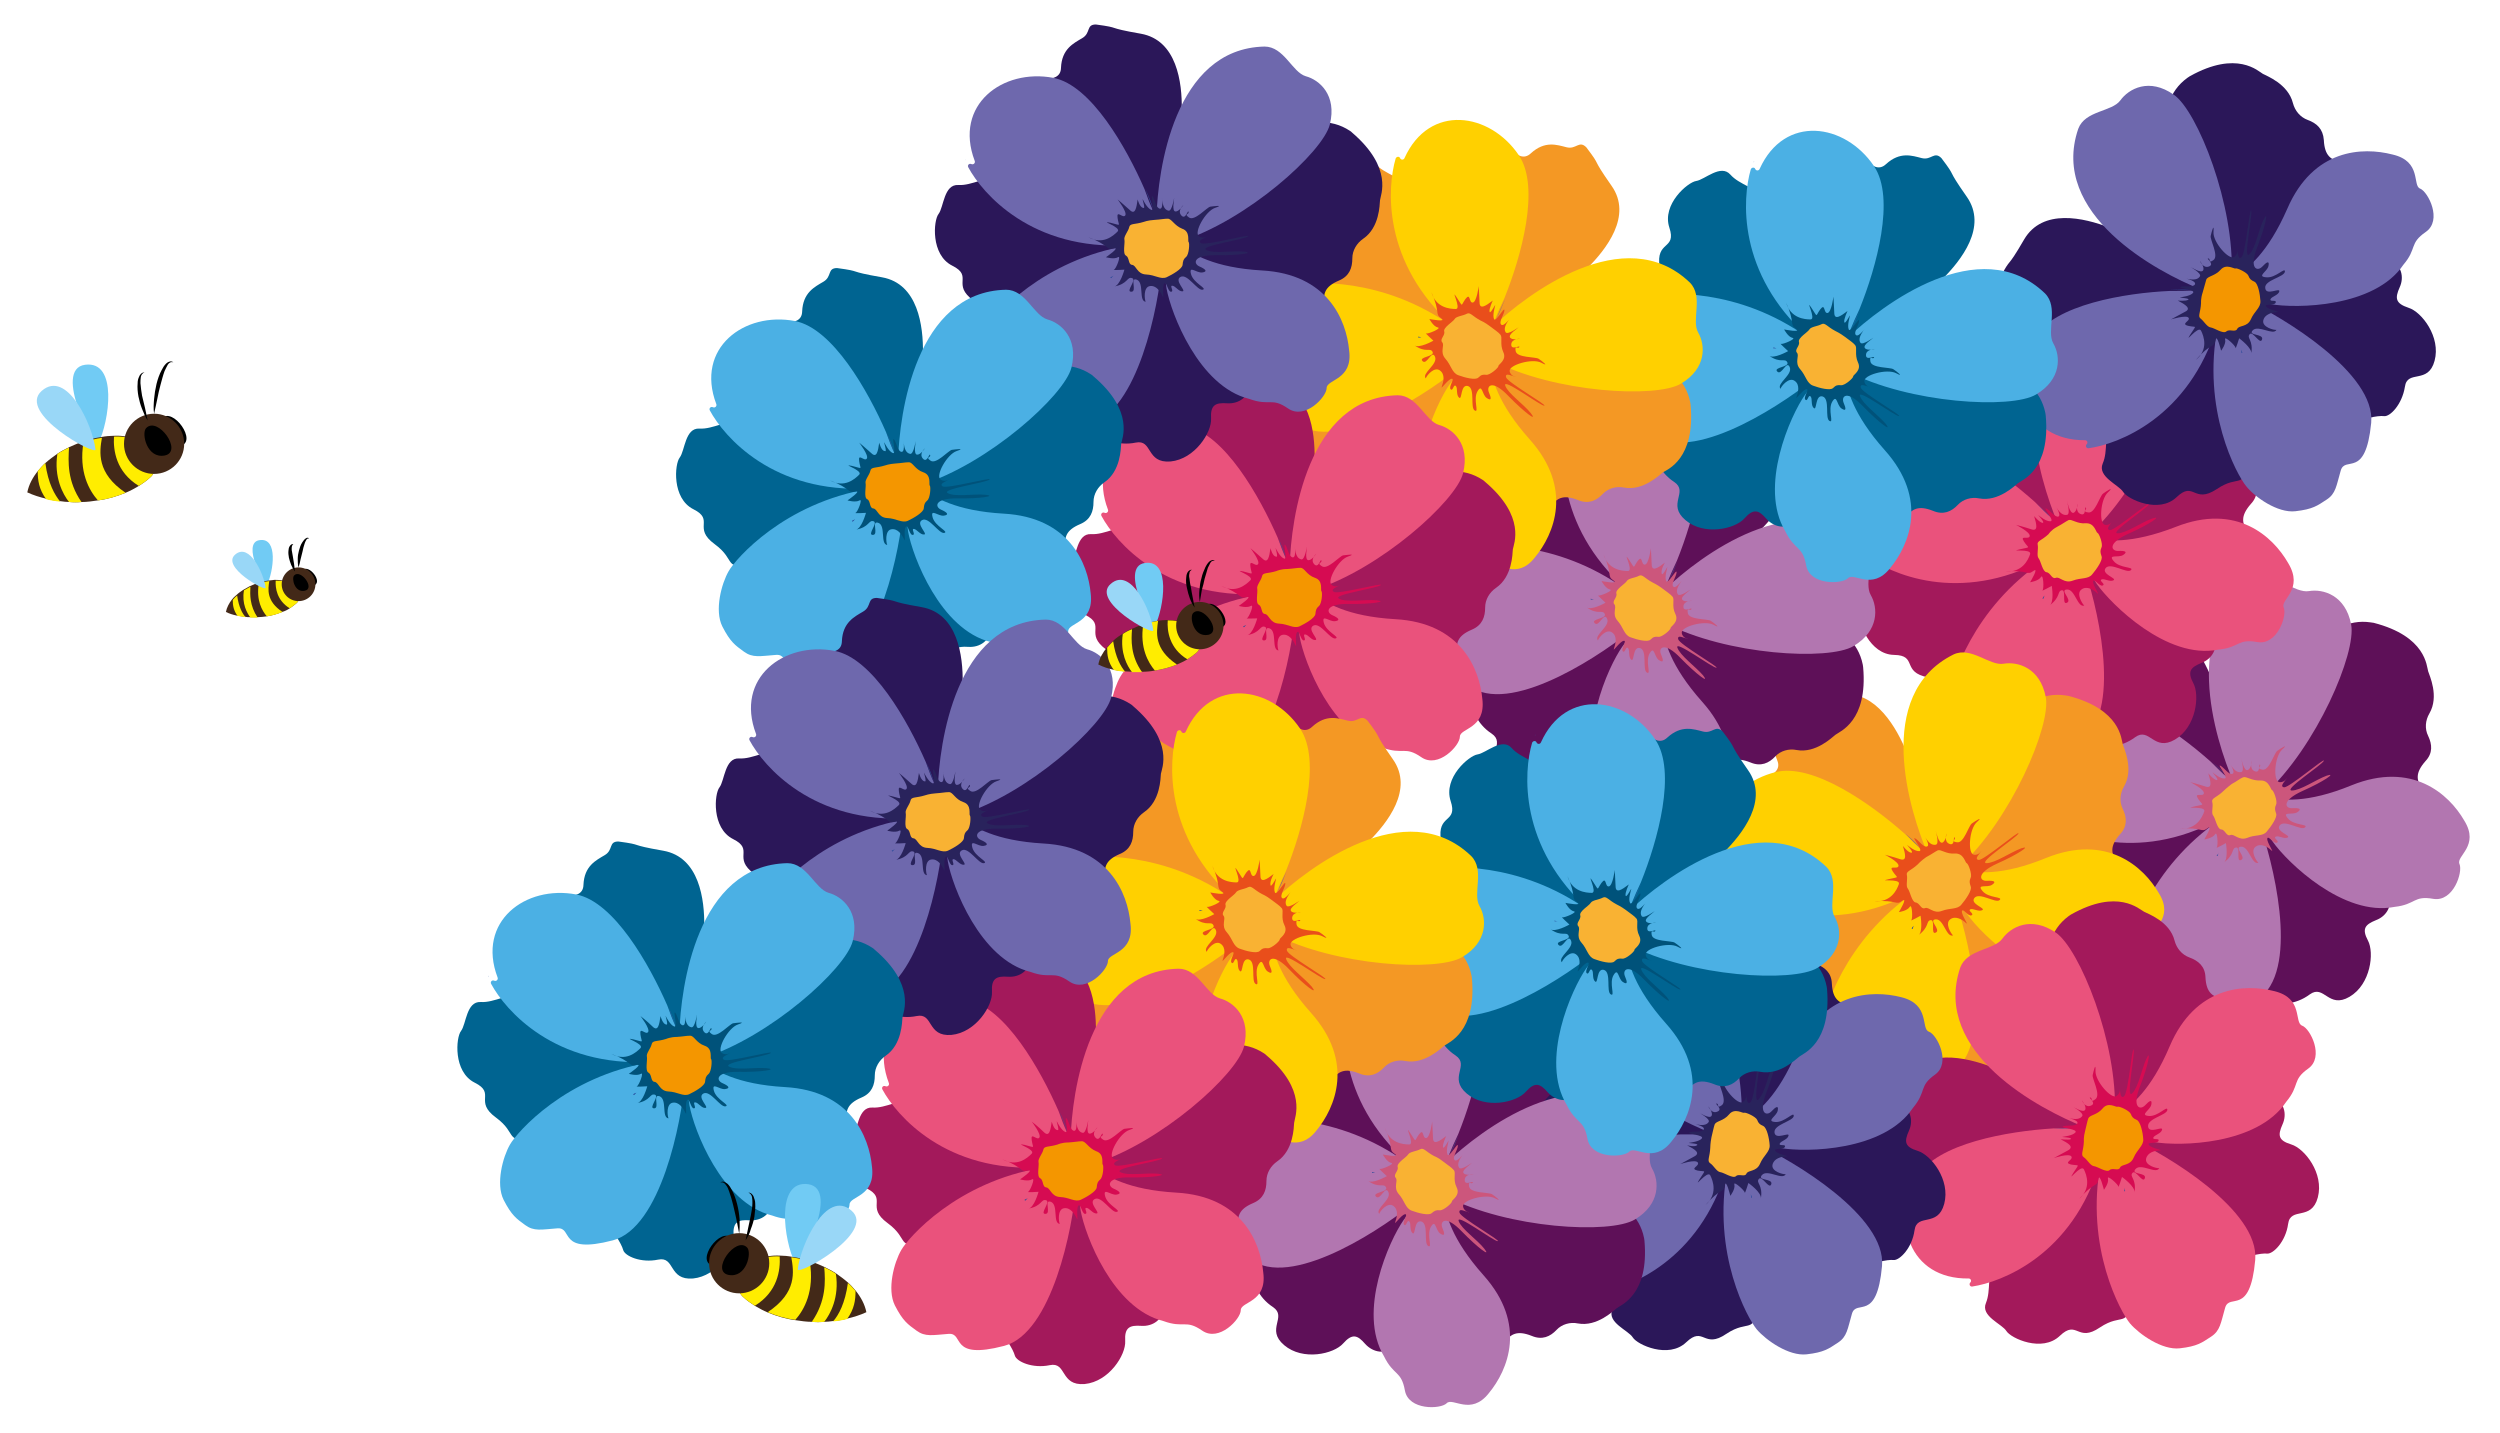 <?xml version="1.0" encoding="utf-8"?>
<!-- Generator: Adobe Illustrator 22.1.0, SVG Export Plug-In . SVG Version: 6.00 Build 0)  -->
<svg version="1.1" id="Calque_2" xmlns="http://www.w3.org/2000/svg" xmlns:xlink="http://www.w3.org/1999/xlink" x="0px" y="0px"
	 viewBox="0 0 623 357.1" style="enable-background:new 0 0 623 357.1;" xml:space="preserve">
<style type="text/css">
	.st0{fill:#5E1058;}
	.st1{fill:#B276B0;}
	.st2{fill:#3560AB;}
	.st3{fill:#254798;}
	.st4{fill:#CC567C;}
	.st5{fill:#F9B233;}
	.st6{fill:#A3195B;}
	.st7{fill:#EA527C;}
	.st8{fill:#D60B52;}
	.st9{fill:#F49824;}
	.st10{fill:#FFD000;}
	.st11{fill:#E94E1B;}
	.st12{fill:#F49600;}
	.st13{fill:#2B1759;}
	.st14{fill:#6E68AD;}
	.st15{fill:#29235C;}
	.st16{fill:#006491;}
	.st17{fill:#4BB0E4;}
	.st18{fill:#00527A;}
	.st19{fill:#71CBF4;}
	.st20{fill:#432918;}
	.st21{fill:#FFED00;}
	.st22{fill:#99D7F7;}
</style>
<path class="st0" d="M605.1,167.3c0.3,1,2.8,6.2,0.3,10.5c-1,1.7-1.2,3.8-0.3,5.6c1,2.1,1.2,4.3-0.7,6.3c-2.7,3.1-2,4.7-1.1,6.7
	c0.5,1.1-7.7,4.2-16.7,6.3c-4.3,1-5.7,6.5-2.4,9.4c5.3,4.7,10.3,9.3,10.9,10.6c1.3,2.8-0.3,5.6-3,6.6c-2.7,1.1-3.6,2.1-2,5.1
	c1.6,3,0.7,10.9-4.6,14c-5.3,3.1-6.3-3.2-9.9-0.6c-3.6,2.7-7.9,2.7-8.9,1.6c-0.9-1.2-4.4-3.5-8.8-5.1c-4.3-1.6-4.2-14.4-6.3-21.5
	c-0.8-2.8-0.3-6.2,1-9.5c0.1-0.3,0.2-0.5,0.3-0.8c-0.2,0.2-0.4,0.5-0.6,0.7c-5.7,7.3-13.6,17.1-17.5,20c-6.4,4.8-4,1-10.8-0.3
	c-6.8-1.3-2.5-5.5-8.5-5.6c-6.1-0.1-9-8.2-8.6-10.2c0.4-2.1-2-7.2,1.4-8.6c3.2-1.3,4.9-4.7,10.6-7.5c0.5-0.2,0.9-0.5,1.3-0.9l5-4.7
	c2.7-2.5,2.2-6.8-0.9-8.7c-6.1-3.8-10.8-7.2-11.1-8.1c-0.8-2.6,7.6-3,5.8-7.3c-1.8-4.4,0.2-6.8,1.6-8.9c1.4-2.1-0.6-3.5,1.7-4.6
	c6.5-2,2.1-0.2,11.2-2.6c8.9-2.4,14.5,6.7,17.2,12.8c0.1,0.3,0.3,0.5,0.4,0.7c0.9,1.4,4.4,6.6,7.3,11.3c0.9,1.4,2.5,2.4,4.2,2.5
	c0,0,0.1,0,0.1,0c2.5,0.2,4.8-1.3,5.6-3.7c4.1-11.9,11-25.4,22.5-23.7c0.2,0,0.4,0.1,0.7,0.1C604.7,158.6,604.7,166.1,605.1,167.3z"
	/>
<path class="st1" d="M612.9,215.3c0.9,2-1.5,9.5-6.5,8.7c-5-0.9-4.3,1.4-9.7,2c-12.7,2.5-26.7-11.1-30.3-16.2c0,0-1.6-2.5-3-5.1
	c-0.2,0.1-0.3,0.2-0.5,0.3c3.4,9.1,10.1,35.4,0.6,43.4c-10.9,9.1-10.3,1.2-13.7,3.1c-3.5,2-4.9,3.2-7.6,2.7
	c-2.7-0.6-4.1-0.7-7.6-3.4c-3.5-2.8-4.7-9.6-4.4-13.2c0.3-3.4,5.3-21.3,23.1-33.4c0,0-0.1-0.1-0.1-0.1c-21.1,11.4-38.4,3.7-44.3-0.7
	c-0.5-0.3-0.2-1.1,0.3-1.1c0,0,0,0,0,0c0.5,0,0.8-0.7,0.4-1c-10.7-10.5-3.5-23.9,9-27c9.3-2.3,23.9,8,32.3,15.5
	c1.5,1.5,2.9,2.9,4.1,3.9c0.5,0.5,1.1,0.9,1.6,1.2c-4.6-10.6-13.8-39.9,6.3-49.9c4.4-2.1,9,2.9,12.5,2.3c3.5-0.6,9.1,1,10.5,8.3
	c1.4,7-8.6,30.5-21.5,42.3c-0.2,0.2-0.4,0.4-0.7,0.6c0.4,0.1,0.7,0.1,1.2,0.2c3.7,0.7,9.9,1.6,21.1-3c15.1-6.1,24.3,2.2,28.1,8.8
	C618,210.8,612,213.3,612.9,215.3z"/>
<path class="st2" d="M564.9,198.4c-0.4-0.1-0.8-0.2-1.2-0.2c0.2-0.2,0.4-0.4,0.7-0.6C564.6,197.9,564.7,198.2,564.9,198.4z"/>
<path class="st2" d="M555,193.4c-1.2-1-2.6-2.4-4.1-3.9C552.5,191,553.9,192.3,555,193.4z"/>
<path class="st3" d="M552.9,212.5c-0.1,0.3-0.2,0.5-0.3,0.8c-0.1,0-0.2,0-0.2-0.1C552.6,213,552.8,212.8,552.9,212.5z"/>
<path class="st4" d="M550.3,192.7c0.6,2,1.1,3.9-0.7,3.3c-1.8-0.6-3.8-1.1-3.8-1.1s3.6,1.8,3.4,2.8s-2.6-0.4-1.4,1.4
	c1.2,1.8,1.8,1.2-1.1,1.9c-3,0.7,3.1-0.3,2.6,1.2c-0.5,1.5-2,4.6-6.1,4.3c5.7-0.4,5.3,1.1,6.9-0.1s-0.8,2.8-0.8,2.8s2.1-0.3,2.7-1.3
	c0.6-1,0.8,2.9,0.4,3.3c-0.4,0.4,2.3-1.1,2.3-1.1s0.7,4.2-0.6,4.9c2.9-2.1,1.9-3.6,3.1-3.8c1.3-0.2-0.1,3.8,1.3,3.1
	c1.4-0.7-2-3.2,0-3.3c2-0.1,2.6,4.6,4.3,4c-0.5-0.4-2.1-3-0.7-4c1.3-1,3.1,0.1,3.9,0.9c0.9,0.8-1.1-1.9-1-2.9c0.2-1,1.6,1.4,2.4,1
	c0.8-0.4-1-1.1-0.3-1.5s2.1,0.7,3,0.2c0.9-0.5-3.1-1.5-2-3c1.2-1.6,5.3,1.4,6.3,0.5c1-0.9-2.8-0.4-4.3-2.3c-1.5-1.8,1.2-0.7,2.4-1.5
	c1.2-0.8,0.5-1.1-1.3-1s-2.7-1.9,2.6-4.3c5.2-2.3,8.7-4.7,6-3.8c-2.7,1-6.5,3.7-8.7,3.7c-2.2-0.1,7.6-6.4,8-7.4
	c0.4-1-8.6,6.7-9.9,6.6c-1.3-0.2,0.4-1.7,0.6-2.2c0.2-0.6-0.2,1.1-1.8,0.9c-1.6-0.2-1.2-6.4,0.7-8.1c1.9-1.7-0.4-0.3-1.2,0.3
	s-2,5-3.7,4.7s-0.2-0.7-0.6-1.2c-0.4-0.5,0.2,2.2-1.3,1.6c-1.5-0.6-0.7-2.6-0.7-2.6s-0.2,2-1.1,2.3s-1.5-2.6-1.6-2.9
	c-0.1-0.2,1,3.2,0,3.4c-1,0.2-1.8-0.5-2.6-1.8s1.3,1.8,0.5,2.2c-0.9,0.5-2.2-1.6-3.1-2s2.2,3.1,1.1,3.2c-1.1,0.1-2.6-1.2-3-1.5
	c-0.4-0.3,1.8,1.9,1,1.9C551.6,194.3,550.3,192.7,550.3,192.7z"/>
<path class="st5" d="M554,197.2c-1.7,1.6-3,1.7-2.7,2.7s-0.3,2.7,0.2,3.3c0.6,0.7,1,3.4,2,3.5c1,0,1.3,1.8,2.3,1.4
	c1-0.4,2.1,1.5,4.2,0.7c2.1-0.9,3.9-0.3,4.9-1.6c1.1-1.3,2.7-3.6,2.3-4.5c-0.3-0.9-0.4-1.3,0-2.2c0.4-0.8-0.6-3.5-1-3.6
	s-0.7-2.5-2.9-2.4s-3.5-1.1-4.3-0.8s-1.4,0.9-2.9,1.7C554.8,196.4,554,197.2,554,197.2z"/>
<path class="st6" d="M561.6,103.2c0.3,1,2.8,6.2,0.3,10.5c-1,1.7-1.2,3.8-0.3,5.6c1,2.1,1.2,4.3-0.7,6.3c-2.7,3.1-2,4.7-1.1,6.7
	c0.5,1.1-7.7,4.2-16.7,6.3c-4.3,1-5.7,6.5-2.4,9.4c5.3,4.7,10.3,9.3,10.9,10.6c1.3,2.8-0.3,5.6-3,6.6c-2.7,1.1-3.6,2.1-2,5.1
	c1.6,3,0.7,10.9-4.6,14c-5.3,3.1-6.3-3.2-9.9-0.6c-3.6,2.7-7.9,2.7-8.9,1.6c-0.9-1.2-4.4-3.5-8.8-5.1c-4.3-1.6-4.2-14.4-6.3-21.5
	c-0.8-2.8-0.3-6.2,1-9.5c0.1-0.3,0.2-0.5,0.3-0.8c-0.2,0.2-0.4,0.5-0.6,0.7c-5.7,7.3-13.6,17.1-17.5,20c-6.4,4.8-4,1-10.8-0.3
	c-6.8-1.3-2.5-5.5-8.5-5.6c-6.1-0.1-9-8.2-8.6-10.2c0.4-2.1-2-7.2,1.4-8.6c3.2-1.3,4.9-4.7,10.6-7.5c0.5-0.2,0.9-0.5,1.3-0.9l5-4.7
	c2.7-2.5,2.2-6.8-0.9-8.7c-6.1-3.8-10.8-7.2-11.1-8.1c-0.8-2.6,7.6-3,5.8-7.3c-1.8-4.4,0.2-6.8,1.6-8.9c1.4-2.1-0.6-3.5,1.7-4.6
	c6.5-2,2.1-0.2,11.2-2.6c8.9-2.4,14.5,6.7,17.2,12.8c0.1,0.3,0.3,0.5,0.4,0.7c0.9,1.4,4.4,6.6,7.3,11.3c0.9,1.4,2.5,2.4,4.2,2.5
	c0,0,0.1,0,0.1,0c2.5,0.2,4.8-1.3,5.6-3.7c4.1-11.9,11-25.4,22.5-23.7c0.2,0,0.4,0.1,0.7,0.1C561.3,94.5,561.2,102,561.6,103.2z"/>
<path class="st7" d="M569.1,151.4c0.9,2-1.6,9.5-6.6,8.6c-5-0.9-4.3,1.4-9.8,1.9c-12.7,2.5-26.6-11.3-30.2-16.4c0,0-1.6-2.5-3-5.2
	c-0.2,0.1-0.3,0.2-0.5,0.3c3.4,9.1,9.9,35.5,0.3,43.4c-11,9-10.3,1.1-13.8,3c-3.5,1.9-4.9,3.2-7.6,2.6c-2.7-0.6-4.1-0.7-7.6-3.5
	c-3.5-2.8-4.6-9.6-4.3-13.2c0.3-3.4,5.4-21.2,23.4-33.3c0,0-0.1-0.1-0.1-0.1c-21.2,11.3-38.4,3.4-44.3-1c-0.5-0.3-0.2-1.1,0.3-1.1
	c0,0,0,0,0,0c0.5,0,0.8-0.7,0.4-1c-10.7-10.6-3.3-23.9,9.2-27c9.3-2.3,23.8,8.2,32.2,15.7c1.5,1.5,2.9,2.9,4.1,3.9
	c0.5,0.5,1.1,0.9,1.5,1.2c-4.5-10.7-13.5-40,6.7-49.8c4.4-2,8.9,3,12.5,2.4c3.5-0.6,9.1,1.1,10.4,8.4c1.3,7-8.8,30.4-21.7,42.1
	c-0.2,0.2-0.4,0.4-0.7,0.6c0.4,0.1,0.7,0.2,1.1,0.2c3.7,0.7,9.9,1.6,21.2-2.8c15.2-6,24.2,2.4,28,9
	C574.2,146.9,568.2,149.4,569.1,151.4z"/>
<path class="st2" d="M521.4,134.3c-0.4-0.1-0.8-0.2-1.2-0.2c0.2-0.2,0.4-0.4,0.7-0.6C521.1,133.8,521.3,134.1,521.4,134.3z"/>
<path class="st2" d="M511.5,129.3c-1.2-1-2.6-2.4-4.1-3.9C509,126.9,510.4,128.2,511.5,129.3z"/>
<path class="st3" d="M509.5,148.4c-0.1,0.3-0.2,0.5-0.3,0.8c-0.1,0-0.2,0-0.2-0.1C509.1,148.9,509.3,148.6,509.5,148.4z"/>
<path class="st8" d="M506.9,128.6c0.6,2,1.1,3.9-0.7,3.3c-1.8-0.6-3.8-1.1-3.8-1.1s3.6,1.8,3.4,2.8s-2.6-0.4-1.4,1.4
	c1.2,1.8,1.8,1.2-1.1,1.9c-3,0.7,3.1-0.3,2.6,1.2c-0.5,1.5-2,4.6-6.1,4.3c5.7-0.4,5.3,1.1,6.9-0.1c1.6-1.2-0.8,2.8-0.8,2.8
	s2.1-0.3,2.7-1.3c0.6-1,0.8,2.9,0.4,3.3c-0.4,0.4,2.3-1.1,2.3-1.1s0.7,4.2-0.6,4.9c2.9-2.1,1.9-3.6,3.1-3.8s-0.1,3.8,1.3,3.1
	c1.4-0.7-2-3.2,0-3.3c2-0.1,2.6,4.6,4.3,4c-0.5-0.4-2.1-3-0.7-4c1.3-1,3.1,0.1,3.9,0.9c0.9,0.8-1.1-1.9-1-2.9c0.2-1,1.6,1.4,2.4,1
	c0.8-0.4-1-1.1-0.3-1.5c0.7-0.3,2.1,0.7,3,0.2c0.9-0.5-3.1-1.5-2-3c1.2-1.6,5.3,1.4,6.3,0.5c1-0.9-2.8-0.4-4.3-2.3
	c-1.5-1.8,1.2-0.7,2.4-1.5s0.5-1.1-1.3-1c-1.7,0-2.7-1.9,2.6-4.3c5.2-2.3,8.7-4.7,6-3.8s-6.5,3.7-8.7,3.7s7.6-6.4,8-7.4
	s-8.6,6.7-9.9,6.6c-1.3-0.2,0.4-1.7,0.6-2.2s-0.2,1.1-1.8,0.9c-1.6-0.2-1.2-6.4,0.7-8.1c1.8-1.7-0.4-0.3-1.2,0.3
	c-0.8,0.5-2,5-3.7,4.7c-1.7-0.2-0.2-0.7-0.6-1.2c-0.4-0.5,0.2,2.2-1.3,1.6c-1.5-0.6-0.7-2.6-0.7-2.6s-0.2,2-1.1,2.3
	c-0.9,0.2-1.5-2.6-1.6-2.9c-0.1-0.2,1,3.2,0,3.4c-1,0.2-1.8-0.5-2.6-1.8c-0.8-1.3,1.3,1.8,0.5,2.2s-2.2-1.6-3.1-2
	c-0.9-0.4,2.2,3.1,1.1,3.2c-1.1,0.1-2.6-1.2-3-1.5s1.8,1.9,1,1.9C508.2,130.2,506.9,128.6,506.9,128.6z"/>
<path class="st5" d="M510.5,133.1c-1.7,1.6-3,1.7-2.7,2.7c0.2,1-0.3,2.7,0.2,3.3c0.6,0.7,1,3.4,2,3.5s1.3,1.8,2.3,1.4
	c1-0.4,2.1,1.5,4.2,0.7s3.9-0.3,4.9-1.6c1.1-1.3,2.7-3.6,2.3-4.5c-0.3-0.9-0.4-1.3,0-2.2c0.4-0.8-0.6-3.5-1-3.6
	c-0.4-0.1-0.7-2.5-2.9-2.4c-2.2,0.2-3.5-1.1-4.3-0.8c-0.8,0.4-1.4,0.9-2.9,1.7S510.5,133.1,510.5,133.1z"/>
<path class="st9" d="M529,185.5c0.3,1,2.8,6.2,0.3,10.5c-1,1.7-1.2,3.8-0.3,5.6c1,2.1,1.2,4.3-0.7,6.3c-2.7,3.1-2,4.7-1.1,6.7
	c0.5,1.1-7.7,4.2-16.7,6.3c-4.3,1-5.7,6.5-2.4,9.4c5.3,4.7,10.3,9.3,10.9,10.6c1.3,2.8-0.3,5.6-3,6.6c-2.7,1.1-3.6,2.1-2,5.1
	c1.6,3,0.7,10.9-4.6,14c-5.3,3.1-6.3-3.2-9.9-0.6c-3.6,2.7-7.9,2.7-8.9,1.6c-0.9-1.2-4.4-3.5-8.8-5.1c-4.3-1.6-4.2-14.4-6.3-21.5
	c-0.8-2.8-0.3-6.2,1-9.5c0.1-0.3,0.2-0.5,0.3-0.8c-0.2,0.2-0.4,0.5-0.6,0.7c-5.7,7.3-13.6,17.1-17.5,20c-6.4,4.8-4,1-10.8-0.3
	c-6.8-1.3-2.5-5.5-8.5-5.6c-6.1-0.1-9-8.2-8.6-10.2c0.4-2.1-2-7.2,1.4-8.6c3.2-1.3,4.9-4.7,10.6-7.5c0.5-0.2,0.9-0.5,1.3-0.9l5-4.7
	c2.7-2.5,2.2-6.8-0.9-8.7c-6.1-3.8-10.8-7.2-11.1-8.1c-0.8-2.6,7.6-3,5.8-7.3c-1.8-4.4,0.2-6.8,1.6-8.9c1.4-2.1-0.6-3.5,1.7-4.6
	c6.5-2,2.1-0.2,11.2-2.6c8.9-2.4,14.5,6.7,17.2,12.8c0.1,0.3,0.3,0.5,0.4,0.7c0.9,1.4,4.4,6.6,7.3,11.3c0.9,1.4,2.5,2.4,4.2,2.5
	c0,0,0.1,0,0.1,0c2.5,0.2,4.8-1.3,5.6-3.7c4.1-11.9,11-25.4,22.5-23.7c0.2,0,0.4,0.1,0.7,0.1C528.6,176.8,528.6,184.3,529,185.5z"/>
<path class="st10" d="M536.8,233.4c0.9,2-1.5,9.5-6.5,8.7c-5-0.9-4.3,1.4-9.7,2c-12.7,2.5-26.7-11.1-30.3-16.2c0,0-1.6-2.5-3-5.1
	c-0.2,0.1-0.3,0.2-0.5,0.3c3.4,9.1,10.1,35.4,0.6,43.4c-10.9,9.1-10.3,1.2-13.7,3.1c-3.5,2-4.9,3.2-7.6,2.7
	c-2.7-0.6-4.1-0.7-7.6-3.4c-3.5-2.8-4.7-9.6-4.4-13.2c0.3-3.4,5.3-21.3,23.1-33.4c0,0-0.1-0.1-0.1-0.1c-21.1,11.4-38.4,3.7-44.3-0.7
	c-0.5-0.3-0.2-1.1,0.3-1.1c0,0,0,0,0,0c0.5,0,0.8-0.7,0.4-1c-10.7-10.5-3.5-23.9,9-27c9.3-2.3,23.9,8,32.3,15.5
	c1.5,1.5,2.9,2.9,4.1,3.9c0.5,0.5,1.1,0.9,1.6,1.2c-4.6-10.6-13.8-39.9,6.3-49.9c4.4-2.1,9,2.9,12.5,2.3c3.5-0.6,9.1,1,10.5,8.3
	c1.4,7-8.6,30.5-21.5,42.3c-0.2,0.2-0.4,0.4-0.7,0.6c0.4,0.1,0.7,0.1,1.2,0.2c3.7,0.7,9.9,1.6,21.1-3c15.1-6.1,24.3,2.2,28.1,8.8
	C541.9,228.9,535.9,231.4,536.8,233.4z"/>
<path class="st2" d="M488.8,216.6c-0.4-0.1-0.8-0.2-1.2-0.2c0.2-0.2,0.4-0.4,0.7-0.6C488.5,216,488.7,216.3,488.8,216.6z"/>
<path class="st2" d="M478.9,211.6c-1.2-1-2.6-2.4-4.1-3.9C476.4,209.1,477.8,210.5,478.9,211.6z"/>
<path class="st3" d="M476.9,230.7c-0.1,0.3-0.2,0.5-0.3,0.8c-0.1,0-0.2,0-0.2-0.1C476.5,231.1,476.7,230.9,476.9,230.7z"/>
<path class="st11" d="M474.2,210.8c0.6,2,1.1,3.9-0.7,3.3c-1.8-0.6-3.8-1.1-3.8-1.1s3.6,1.8,3.4,2.8s-2.6-0.4-1.4,1.4
	c1.2,1.8,1.8,1.2-1.1,1.9c-3,0.7,3.1-0.3,2.6,1.2c-0.5,1.5-2,4.6-6.1,4.3c5.7-0.4,5.3,1.1,6.9-0.1c1.6-1.2-0.8,2.8-0.8,2.8
	s2.1-0.3,2.7-1.3c0.6-1,0.8,2.9,0.4,3.3c-0.4,0.4,2.3-1.1,2.3-1.1s0.7,4.2-0.6,4.9c2.9-2.1,1.9-3.6,3.1-3.8c1.3-0.2-0.1,3.8,1.3,3.1
	s-2-3.2,0-3.3c2-0.1,2.6,4.6,4.3,4c-0.5-0.4-2.1-3-0.7-4c1.3-1,3.1,0.1,3.9,0.9c0.9,0.8-1.1-1.9-1-2.9c0.2-1,1.6,1.4,2.4,1
	c0.8-0.4-1-1.1-0.3-1.5c0.7-0.3,2.1,0.7,3,0.2s-3.1-1.5-2-3c1.2-1.6,5.3,1.4,6.3,0.5c1-0.9-2.8-0.4-4.3-2.3
	c-1.5-1.8,1.2-0.7,2.4-1.5c1.2-0.8,0.5-1.1-1.3-1s-2.7-1.9,2.6-4.3c5.2-2.3,8.7-4.7,6-3.8c-2.7,1-6.5,3.7-8.7,3.7
	c-2.2-0.1,7.6-6.4,8-7.4s-8.6,6.7-9.9,6.6c-1.3-0.2,0.4-1.7,0.6-2.2c0.2-0.6-0.2,1.1-1.8,0.9c-1.6-0.2-1.2-6.4,0.7-8.1
	c1.9-1.7-0.4-0.3-1.2,0.3c-0.8,0.5-2,5-3.7,4.7c-1.7-0.2-0.2-0.7-0.6-1.2c-0.4-0.5,0.2,2.2-1.3,1.6c-1.5-0.6-0.7-2.6-0.7-2.6
	s-0.2,2-1.1,2.3c-0.9,0.2-1.5-2.6-1.6-2.9c-0.1-0.2,1,3.2,0,3.4c-1,0.2-1.8-0.5-2.6-1.8c-0.8-1.3,1.3,1.8,0.5,2.2
	c-0.9,0.5-2.2-1.6-3.1-2c-0.9-0.4,2.2,3.1,1.1,3.2c-1.1,0.1-2.6-1.2-3-1.5c-0.4-0.3,1.8,1.9,1,1.9
	C475.5,212.5,474.2,210.8,474.2,210.8z"/>
<path class="st5" d="M477.9,215.4c-1.7,1.6-3,1.7-2.7,2.7c0.2,1-0.3,2.7,0.2,3.3c0.6,0.7,1,3.4,2,3.5s1.3,1.8,2.3,1.4
	s2.1,1.5,4.2,0.7s3.9-0.3,4.9-1.6c1.1-1.3,2.7-3.6,2.3-4.5c-0.3-0.9-0.4-1.3,0-2.2c0.4-0.8-0.6-3.5-1-3.6c-0.4-0.1-0.7-2.5-2.9-2.4
	c-2.2,0.2-3.5-1.1-4.3-0.8c-0.8,0.4-1.4,0.9-2.9,1.7C478.7,214.5,477.9,215.4,477.9,215.4z"/>
<path class="st6" d="M534.3,227.2c0.9,0.5,6.4,2.4,7.6,7.2c0.5,1.9,1.8,3.5,3.7,4.2c2.2,0.8,3.9,2.2,4,4.9c0.2,4.1,1.9,4.7,4,5.5
	c1.1,0.4-2.5,8.4-7.4,16.2c-2.4,3.8,0.5,8.6,5,8.4c7.1-0.4,13.9-0.7,15.1-0.2c2.9,1.1,3.7,4.2,2.5,6.8c-1.2,2.7-1.1,4,2.2,5
	c3.3,1,8.2,7.2,6.6,13.2c-1.6,6-6.8,2.2-7.4,6.6c-0.6,4.4-3.7,7.5-5.2,7.4c-1.5-0.2-5.6,0.7-9.8,2.6c-4.2,2-13.2-7.3-19.6-10.8
	c-2.5-1.4-4.6-4.2-6-7.4c-0.1-0.3-0.2-0.5-0.3-0.8c0,0.3,0.1,0.6,0.1,0.9c1.1,9.2,2.4,21.7,1.8,26.5c-1.1,7.9-2.2,3.6-7.9,7.4
	c-5.7,3.9-5.6-2.1-10,2.1c-4.4,4.2-12.2,0.6-13.3-1.2c-1.1-1.8-6.5-3.7-5.1-7c1.3-3.2,0.2-6.8,2.1-12.8c0.2-0.5,0.3-1,0.3-1.6
	l0.3-6.9c0.1-3.6-3.2-6.4-6.7-5.5c-7,1.6-12.7,2.6-13.6,2.1c-2.4-1.3,3.3-7.5-1.1-9.3c-4.4-1.8-4.7-5-5.2-7.5
	c-0.4-2.5-2.9-2-2.1-4.4c3.1-6,1.4-1.6,6-9.8c4.6-8,15-5.5,21.2-3.2c0.3,0.1,0.5,0.2,0.8,0.2c1.6,0.3,7.8,1.6,13.2,2.8
	c1.7,0.4,3.4-0.1,4.7-1.2c0,0,0,0,0.1-0.1c1.9-1.6,2.5-4.3,1.4-6.6c-5.5-11.4-10.1-25.7-0.8-32.6c0.2-0.1,0.4-0.3,0.6-0.4
	C527.8,221.3,533.1,226.6,534.3,227.2z"/>
<path class="st7" d="M573.7,255.6c2,0.7,5.6,7.8,1.5,10.7c-4.1,2.9-2,4.1-5.5,8.3c-7.2,10.8-26.7,11.1-32.9,10c0,0-2.9-0.6-5.8-1.5
	c0,0.2-0.1,0.4-0.1,0.6c8.9,4,32.2,17.9,31.1,30.3c-1.3,14.2-6.4,8.1-7.5,11.9c-1.1,3.8-1.2,5.7-3.5,7.2c-2.3,1.5-3.4,2.4-7.8,2.9
	c-4.4,0.5-10.1-3.5-12.4-6.2c-2.2-2.6-11.3-18.8-7.3-40c-0.1,0-0.1,0-0.2,0c-6.8,23-24.5,29.7-31.8,30.8c-0.6,0.1-0.9-0.6-0.5-1
	c0,0,0,0,0,0c0.4-0.4,0.1-1-0.4-1c-15,0.2-19.3-14.4-12.7-25.5c4.9-8.2,22.5-11.2,33.8-11.9c2.1,0,4.1,0,5.7-0.1
	c0.7-0.1,1.4-0.1,1.9-0.3c-10.8-4.3-38-18.4-30.8-39.7c1.7-4.6,8.4-4.3,10.5-7.2c2.1-2.9,7.1-5.7,13.3-1.5
	c5.9,4,15.5,27.6,14.7,45.1c0,0.3,0,0.6-0.1,0.9c0.3-0.2,0.6-0.4,1-0.7c3.1-2.1,8.1-5.9,12.8-17c6.4-15,18.7-15.6,26.1-13.7
	C574.1,248.8,571.6,254.8,573.7,255.6z"/>
<path class="st2" d="M527.8,277.6c-0.3,0.2-0.7,0.5-1,0.7c0-0.3,0-0.6,0.1-0.9C527.2,277.5,527.5,277.6,527.8,277.6z"/>
<path class="st2" d="M517.3,281.1c-1.6,0.1-3.5,0.1-5.7,0.1C513.8,281.1,515.7,281.1,517.3,281.1z"/>
<path class="st3" d="M529.3,296c0.1,0.3,0.2,0.5,0.3,0.8c-0.1,0-0.1,0.1-0.2,0.1C529.4,296.6,529.4,296.3,529.3,296z"/>
<path class="st8" d="M513.5,283.9c1.9,1,3.5,1.9,1.8,2.8c-1.7,0.9-3.5,1.9-3.5,1.9s3.8-1.3,4.4-0.4c0.5,0.9-2.1,1.5-0.1,2
	c2.2,0.4,2.1-0.4,0.5,2.2c-1.6,2.6,2-2.4,2.7-1s1.9,4.7-1.2,7.4c3.7-4.3,4.6-3,4.8-4.9c0.3-1.9,1.4,2.6,1.4,2.6s1.3-1.7,1-2.8
	c-0.3-1.1,2.6,1.5,2.6,2c0,0.5,0.9-2.4,0.9-2.4s3.4,2.4,3.1,3.9c0.6-3.5-1.3-3.9-0.5-4.9s2.6,2.8,3.1,1.3c0.5-1.5-3.7-0.8-2.3-2.3
	c1.4-1.5,5.1,1.4,5.9-0.2c-0.7,0.1-3.6-0.7-3.3-2.3c0.3-1.6,2.2-2.1,3.4-2.1c1.2-0.1-2.2-0.5-2.7-1.4c-0.6-0.8,2.1-0.2,2.4-1
	c0.3-0.8-1.5-0.1-1.3-0.8c0.3-0.7,2-1,2.2-2s-3.3,1.2-3.5-0.8s4.7-2.8,4.8-4.1c0.1-1.3-2.3,1.7-4.6,1.5c-2.4-0.2,0.3-1.4,0.6-2.8
	c0.3-1.4-0.4-1.1-1.6,0.2c-1.2,1.2-3.3,0.5-1.2-4.8c2.1-5.3,2.8-9.5,1.6-6.9c-1.2,2.6-2,7.2-3.6,8.7c-1.6,1.5,0.8-9.9,0.4-10.9
	c-0.4-1-1.3,10.8-2.4,11.6c-1,0.8-0.9-1.5-1.1-2s0.6,0.9-0.7,1.9c-1.3,1-5.4-3.7-5.3-6.2c0.1-2.5-0.5,0.1-0.7,1
	c-0.2,0.9,2.1,4.9,0.7,6s-0.6-0.3-1.3-0.4c-0.7-0.1,1.7,1.4,0.2,2c-1.5,0.7-2.3-1.3-2.3-1.3s1.3,1.6,0.8,2.4c-0.5,0.8-3-0.8-3.2-0.9
	c-0.2-0.1,3,1.6,2.5,2.4c-0.5,0.8-1.6,0.9-3.1,0.6c-1.5-0.3,2.2,0.3,1.9,1.2c-0.3,0.9-2.7,0.4-3.6,0.8c-0.9,0.4,3.8,0.6,3.1,1.5
	c-0.7,0.8-2.7,1-3.2,1.1c-0.5,0.1,2.6,0.1,2,0.6C515.6,284.1,513.5,283.9,513.5,283.9z"/>
<path class="st12" d="M519.3,284.5c-0.1,2.4-0.9,3.3,0,3.9c0.8,0.5,1.6,2.1,2.5,2.2c0.9,0.1,3.2,1.7,3.9,1c0.7-0.7,2.2,0.3,2.6-0.6
	c0.4-1,2.5-0.4,3.4-2.5c0.9-2.1,2.5-3,2.4-4.6c-0.1-1.7-0.7-4.4-1.6-4.8c-0.9-0.4-1.2-0.7-1.5-1.5c-0.3-0.8-2.9-2-3.3-1.8
	s-2.3-1.3-3.7,0.4s-3.2,1.6-3.6,2.5c-0.3,0.9-0.4,1.6-0.8,3.2C519.2,283.3,519.3,284.5,519.3,284.5z"/>
<path class="st13" d="M441.2,228.8c0.9,0.5,6.4,2.4,7.6,7.2c0.5,1.9,1.8,3.5,3.7,4.2c2.2,0.8,3.9,2.2,4,4.9c0.2,4.1,1.9,4.7,4,5.5
	c1.1,0.4-2.5,8.4-7.4,16.2c-2.4,3.8,0.5,8.6,5,8.4c7.1-0.4,13.9-0.7,15.1-0.2c2.9,1.1,3.7,4.2,2.5,6.8c-1.2,2.7-1.1,4,2.2,5
	c3.3,1,8.2,7.2,6.6,13.2c-1.6,6-6.8,2.2-7.4,6.6c-0.6,4.4-3.7,7.5-5.2,7.4c-1.5-0.2-5.6,0.7-9.8,2.6c-4.2,2-13.2-7.3-19.6-10.8
	c-2.5-1.4-4.6-4.2-6-7.4c-0.1-0.3-0.2-0.5-0.3-0.8c0,0.3,0.1,0.6,0.1,0.9c1.1,9.2,2.4,21.7,1.8,26.5c-1.1,7.9-2.2,3.6-7.9,7.4
	c-5.7,3.9-5.6-2.1-10,2.1c-4.4,4.2-12.2,0.6-13.3-1.2c-1.1-1.8-6.5-3.7-5.1-7c1.3-3.2,0.2-6.8,2.1-12.8c0.2-0.5,0.3-1,0.3-1.6
	l0.3-6.9c0.1-3.6-3.2-6.4-6.7-5.5c-7,1.6-12.7,2.6-13.6,2.1c-2.4-1.3,3.3-7.5-1.1-9.3c-4.4-1.8-4.7-5-5.2-7.5
	c-0.4-2.5-2.9-2-2.1-4.4c3.1-6,1.4-1.6,6-9.8c4.6-8,15-5.5,21.2-3.2c0.3,0.1,0.5,0.2,0.8,0.2c1.6,0.3,7.8,1.6,13.2,2.8
	c1.7,0.4,3.4-0.1,4.7-1.2c0,0,0,0,0.1-0.1c1.9-1.6,2.5-4.3,1.4-6.6c-5.5-11.4-10.1-25.7-0.8-32.6c0.2-0.1,0.4-0.3,0.6-0.4
	C434.8,222.9,440.1,228.2,441.2,228.8z"/>
<path class="st14" d="M480.7,257.1c2,0.7,5.6,7.8,1.5,10.7c-4.1,2.9-2,4.1-5.5,8.3c-7.2,10.8-26.7,11.1-32.9,10c0,0-2.9-0.6-5.8-1.5
	c0,0.2-0.1,0.4-0.1,0.6c8.9,4,32.2,17.9,31.1,30.3c-1.3,14.2-6.4,8.1-7.5,11.9c-1.1,3.8-1.2,5.7-3.5,7.2c-2.3,1.5-3.4,2.4-7.8,2.9
	c-4.4,0.5-10.1-3.5-12.4-6.2c-2.2-2.6-11.3-18.8-7.3-40c-0.1,0-0.1,0-0.2,0c-6.8,23-24.5,29.7-31.8,30.8c-0.6,0.1-0.9-0.6-0.5-1
	c0,0,0,0,0,0c0.4-0.4,0.1-1-0.4-1c-15,0.2-19.3-14.4-12.7-25.5c4.9-8.2,22.5-11.2,33.8-11.9c2.1,0,4.1,0,5.7-0.1
	c0.7-0.1,1.4-0.1,1.9-0.3c-10.8-4.3-38-18.4-30.8-39.7c1.7-4.6,8.4-4.3,10.5-7.2c2.1-2.9,7.1-5.7,13.3-1.5
	c5.9,4,15.5,27.6,14.7,45.1c0,0.3,0,0.6-0.1,0.9c0.3-0.2,0.6-0.4,1-0.7c3.1-2.1,8.1-5.9,12.8-17c6.4-15,18.7-15.6,26.1-13.7
	C481.1,250.3,478.6,256.4,480.7,257.1z"/>
<path class="st3" d="M436.3,297.6c0.1,0.3,0.2,0.5,0.3,0.8c-0.1,0-0.1,0.1-0.2,0.1C436.4,298.2,436.3,297.9,436.3,297.6z"/>
<path class="st15" d="M420.4,285.4c1.9,1,3.5,1.9,1.8,2.8s-3.5,1.9-3.5,1.9s3.8-1.3,4.4-0.4c0.5,0.9-2.1,1.5-0.1,2
	c2.2,0.4,2.1-0.4,0.5,2.2c-1.6,2.6,2-2.4,2.7-1c0.7,1.4,1.9,4.7-1.2,7.4c3.7-4.3,4.6-3,4.8-4.9c0.3-1.9,1.4,2.6,1.4,2.6
	s1.3-1.7,1-2.8c-0.3-1.1,2.6,1.5,2.6,2c0,0.5,0.9-2.4,0.9-2.4s3.4,2.4,3.1,3.9c0.6-3.5-1.3-3.9-0.5-4.9c0.8-1,2.6,2.8,3.1,1.3
	c0.5-1.5-3.7-0.8-2.3-2.3c1.4-1.5,5.1,1.4,5.9-0.2c-0.7,0.1-3.6-0.7-3.3-2.3c0.3-1.6,2.2-2.1,3.4-2.1c1.2-0.1-2.2-0.5-2.7-1.4
	c-0.6-0.8,2.1-0.2,2.4-1c0.3-0.8-1.5-0.1-1.3-0.8c0.3-0.7,2-1,2.2-2c0.3-1-3.3,1.2-3.5-0.8s4.7-2.8,4.8-4.1c0.1-1.3-2.3,1.7-4.6,1.5
	c-2.4-0.2,0.3-1.4,0.6-2.8c0.3-1.4-0.4-1.1-1.6,0.2c-1.2,1.2-3.3,0.5-1.2-4.8c2.1-5.3,2.8-9.5,1.6-6.9s-2,7.2-3.6,8.7
	c-1.6,1.5,0.8-9.9,0.4-10.9c-0.4-1-1.3,10.8-2.4,11.6c-1,0.8-0.9-1.5-1.1-2c-0.2-0.6,0.6,0.9-0.7,1.9c-1.3,1-5.4-3.7-5.3-6.2
	c0.1-2.5-0.5,0.1-0.7,1s2.1,4.9,0.7,6c-1.4,1-0.6-0.3-1.3-0.4c-0.7-0.1,1.7,1.4,0.2,2c-1.5,0.7-2.3-1.3-2.3-1.3s1.3,1.6,0.8,2.4
	c-0.5,0.8-3-0.8-3.2-0.9c-0.2-0.1,3,1.6,2.5,2.4c-0.5,0.8-1.6,0.9-3.1,0.6c-1.5-0.3,2.2,0.3,1.9,1.2c-0.3,0.9-2.7,0.4-3.6,0.8
	s3.8,0.6,3.1,1.5c-0.7,0.8-2.7,1-3.2,1.1s2.6,0.1,2,0.6S420.4,285.4,420.4,285.4z"/>
<path class="st5" d="M426.2,286c-0.1,2.4-0.9,3.3,0,3.9c0.8,0.5,1.6,2.1,2.5,2.2c0.9,0.1,3.2,1.7,3.9,1c0.7-0.7,2.2,0.3,2.6-0.6
	c0.4-1,2.5-0.4,3.4-2.5c0.9-2.1,2.5-3,2.4-4.6c-0.1-1.7-0.7-4.4-1.6-4.8c-0.9-0.4-1.2-0.7-1.5-1.5c-0.3-0.8-2.9-2-3.3-1.8
	c-0.3,0.2-2.3-1.3-3.7,0.4c-1.4,1.7-3.2,1.6-3.6,2.5c-0.3,0.9-0.4,1.6-0.8,3.2C426.2,284.9,426.2,286,426.2,286z"/>
<path class="st13" d="M563.9,18.4c0.9,0.5,6.3,2.5,7.5,7.3c0.5,1.9,1.8,3.5,3.7,4.2c2.2,0.8,3.8,2.2,4,5c0.2,4.1,1.9,4.8,3.9,5.5
	c1.1,0.4-2.5,8.4-7.5,16.1c-2.4,3.7,0.5,8.6,4.9,8.4c7.1-0.4,13.9-0.6,15.1-0.1c2.9,1.1,3.7,4.2,2.5,6.8c-1.2,2.7-1.1,4,2.2,5.1
	c3.3,1,8.1,7.3,6.5,13.2c-1.6,6-6.8,2.1-7.4,6.5c-0.7,4.4-3.7,7.5-5.2,7.3c-1.5-0.2-5.6,0.6-9.8,2.5c-4.2,1.9-13.1-7.4-19.5-10.9
	c-2.5-1.4-4.5-4.2-5.9-7.4c-0.1-0.3-0.2-0.5-0.3-0.8c0,0.3,0.1,0.6,0.1,0.9c1.1,9.2,2.3,21.7,1.6,26.5c-1.2,7.9-2.2,3.5-7.9,7.4
	c-5.8,3.8-5.6-2.2-10,2c-4.4,4.2-12.2,0.5-13.3-1.3c-1.1-1.8-6.5-3.8-5.1-7.1c1.4-3.2,0.2-6.8,2.2-12.8c0.2-0.5,0.3-1,0.3-1.6
	l0.3-6.9c0.2-3.6-3.2-6.4-6.7-5.6c-7,1.6-12.7,2.5-13.6,2c-2.4-1.3,3.3-7.5-1.1-9.3c-4.4-1.8-4.7-5-5.1-7.5c-0.4-2.5-2.9-2-2-4.4
	c3.2-6,1.4-1.6,6.1-9.7c4.6-7.9,15-5.4,21.2-3c0.3,0.1,0.5,0.2,0.8,0.2c1.6,0.3,7.8,1.7,13.1,2.9c1.7,0.4,3.4,0,4.7-1.1
	c0,0,0,0,0.1-0.1c1.9-1.6,2.5-4.3,1.4-6.6c-5.5-11.4-10-25.8-0.6-32.6c0.2-0.1,0.4-0.3,0.6-0.4C557.5,12.4,562.8,17.8,563.9,18.4z"
	/>
<path class="st14" d="M603.1,47c2,0.8,5.6,7.9,1.4,10.8c-4.2,2.9-2.1,4.1-5.6,8.2c-7.2,10.7-26.8,10.9-33,9.8c0,0-2.9-0.6-5.8-1.5
	c0,0.2-0.1,0.4-0.1,0.6c8.8,4.1,32.1,18.1,30.9,30.5c-1.4,14.2-6.5,8-7.6,11.9c-1.1,3.8-1.2,5.7-3.5,7.2c-2.3,1.5-3.4,2.4-7.8,2.9
	c-4.4,0.5-10.1-3.5-12.3-6.3c-2.2-2.7-11.2-18.9-7-40c-0.1,0-0.1,0-0.2,0c-7,23-24.7,29.6-32,30.6c-0.6,0.1-0.9-0.6-0.5-1
	c0,0,0,0,0,0c0.4-0.4,0.1-1-0.4-1c-15,0.1-19.2-14.6-12.6-25.6c5-8.2,22.6-11.1,33.8-11.6c2.1,0,4.1,0,5.7-0.1
	c0.7-0.1,1.4-0.1,1.9-0.3c-10.8-4.3-37.8-18.7-30.5-40c1.7-4.6,8.4-4.2,10.5-7.1c2.1-2.9,7.2-5.7,13.3-1.4
	c5.9,4,15.3,27.7,14.4,45.2c0,0.3,0,0.6-0.1,0.9c0.3-0.2,0.6-0.4,1-0.7c3.1-2.1,8.1-5.8,13-17c6.5-15,18.8-15.4,26.2-13.5
	C603.6,40.2,601.1,46.3,603.1,47z"/>
<path class="st2" d="M557.1,68.7c-0.3,0.2-0.7,0.4-1,0.7c0-0.3,0-0.6,0.1-0.9C556.5,68.6,556.8,68.6,557.1,68.7z"/>
<path class="st2" d="M546.5,72.1c-1.6,0.1-3.5,0.1-5.7,0.1C543,72.1,545,72.1,546.5,72.1z"/>
<path class="st3" d="M558.5,87.1c0.1,0.3,0.2,0.5,0.3,0.8c-0.1,0-0.1,0.1-0.2,0.1C558.6,87.8,558.5,87.4,558.5,87.1z"/>
<path class="st15" d="M542.7,74.9c1.9,1,3.5,2,1.8,2.8c-1.7,0.9-3.5,1.9-3.5,1.9s3.9-1.2,4.4-0.4s-2.1,1.5-0.1,2
	c2.2,0.5,2.1-0.4,0.5,2.2c-1.6,2.6,2-2.4,2.7-1s1.9,4.7-1.3,7.3c3.7-4.3,4.6-3,4.9-4.9c0.3-1.9,1.4,2.6,1.4,2.6s1.3-1.7,1-2.8
	s2.6,1.5,2.6,2.1c0,0.5,0.9-2.4,0.9-2.4s3.4,2.5,3,3.9c0.6-3.5-1.2-3.9-0.4-4.9c0.8-1,2.6,2.8,3.1,1.3c0.5-1.5-3.7-0.9-2.3-2.3
	s5.1,1.4,5.9-0.1c-0.7,0.1-3.6-0.7-3.3-2.3s2.3-2.1,3.4-2.1c1.2-0.1-2.2-0.6-2.7-1.4s2.1-0.1,2.4-1c0.3-0.8-1.5-0.1-1.3-0.8
	s2-1,2.2-2s-3.3,1.2-3.5-0.8c-0.3-2,4.7-2.7,4.9-4.1c0.1-1.3-2.3,1.7-4.7,1.4c-2.4-0.2,0.3-1.4,0.6-2.8c0.3-1.4-0.4-1.1-1.6,0.2
	c-1.2,1.2-3.3,0.5-1.2-4.9s2.9-9.5,1.6-6.9c-1.3,2.6-2,7.2-3.6,8.7c-1.6,1.5,0.9-9.9,0.5-10.9c-0.4-1-1.4,10.8-2.4,11.6
	c-1,0.8-0.9-1.5-1.1-2c-0.2-0.6,0.6,0.9-0.7,1.9s-5.4-3.7-5.2-6.2s-0.5,0.1-0.7,1c-0.2,0.9,2.1,5,0.7,6c-1.4,1-0.6-0.3-1.3-0.4
	s1.7,1.4,0.2,2c-1.5,0.6-2.3-1.4-2.3-1.4s1.3,1.6,0.8,2.4c-0.5,0.8-2.9-0.8-3.2-0.9c-0.2-0.1,3,1.6,2.4,2.4
	c-0.5,0.8-1.6,0.9-3.1,0.6s2.2,0.3,1.9,1.3c-0.3,0.9-2.7,0.4-3.6,0.7s3.8,0.6,3.1,1.5c-0.7,0.8-2.7,1-3.2,1.1s2.6,0.2,2,0.6
	S542.7,74.9,542.7,74.9z"/>
<path class="st12" d="M548.5,75.5c-0.1,2.4-0.9,3.3-0.1,3.9c0.8,0.6,1.6,2.1,2.5,2.2c0.9,0.1,3.1,1.7,3.9,1s2.2,0.3,2.7-0.6
	c0.4-1,2.5-0.4,3.4-2.4c0.9-2.1,2.5-2.9,2.4-4.6c-0.1-1.7-0.6-4.4-1.5-4.8c-0.9-0.4-1.2-0.7-1.5-1.5c-0.3-0.8-2.9-2-3.2-1.8
	s-2.3-1.3-3.7,0.3s-3.3,1.6-3.6,2.5c-0.3,0.9-0.4,1.6-0.9,3.2C548.4,74.4,548.5,75.5,548.5,75.5z"/>
<path class="st0" d="M457.4,183.1c-0.8,0.6-4.9,4.7-9.7,3.8c-1.9-0.4-4,0.2-5.3,1.6c-1.6,1.7-3.6,2.6-6.2,1.5
	c-3.8-1.5-5.1-0.3-6.7,1.3c-0.8,0.8-6.6-5.8-11.6-13.5c-2.4-3.7-8-3.2-9.7,1c-2.6,6.6-5.2,12.9-6.2,13.8c-2.2,2.1-5.3,1.6-7.3-0.6
	c-1.9-2.2-3.2-2.7-5.5-0.1c-2.3,2.6-10,4.4-14.7,0.4c-4.7-4,0.9-7-2.8-9.5c-3.7-2.4-5.2-6.5-4.5-7.8c0.8-1.3,1.8-5.4,1.8-10
	c0-4.6,12.2-8.8,18.1-13.2c2.3-1.7,5.7-2.4,9.2-2.3c0.3,0,0.6,0,0.8,0c-0.3-0.1-0.6-0.2-0.9-0.3c-8.8-2.9-20.7-7-24.7-9.6
	c-6.7-4.4-2.3-3.5-3.4-10.3c-1.1-6.8,4.3-4.2,2.4-9.9c-1.9-5.8,4.6-11.3,6.7-11.6c2.1-0.3,6.1-4.3,8.5-1.6c2.3,2.6,6.1,3,10.7,7.4
	c0.4,0.4,0.8,0.7,1.3,0.9l6.1,3.2c3.2,1.7,7.1-0.2,7.9-3.8c1.5-7,3.1-12.6,3.9-13.2c2.2-1.7,5.4,6.2,8.9,2.9
	c3.5-3.2,6.5-2.1,8.9-1.5c2.4,0.6,3.1-1.8,4.9,0c4.1,5.4,0.9,1.9,6.3,9.6c5.3,7.5-1.4,15.9-6.1,20.6c-0.2,0.2-0.4,0.4-0.6,0.6
	c-1,1.3-4.7,6.4-8.1,10.7c-1,1.4-1.4,3.1-0.9,4.8c0,0,0,0.1,0,0.1c0.7,2.4,2.9,4.1,5.4,4c12.6-0.2,27.6,1.7,29.9,13.1
	c0,0.2,0.1,0.4,0.1,0.7C465.5,179.8,458.4,182.3,457.4,183.1z"/>
<path class="st1" d="M415,206.8c-1.5,1.5-9.5,1.8-10.4-3.2c-0.9-5-2.8-3.6-5.2-8.5c-6.7-11.1,1.3-28.9,4.9-34c0,0,1.8-2.4,3.8-4.6
	c-0.2-0.1-0.3-0.2-0.5-0.3c-7.4,6.3-29.9,21.6-40.6,15.3c-12.3-7.2-4.6-9.3-7.6-11.9c-3-2.6-4.7-3.5-5.1-6.2
	c-0.4-2.7-0.8-4.1,0.6-8.3c1.4-4.2,7.4-7.7,10.9-8.6c3.3-0.9,21.8-2.3,39.3,10.4c0,0,0-0.1,0.1-0.1c-17.9-16-16.5-34.8-14.4-41.9
	c0.2-0.5,0.9-0.6,1.1-0.1c0,0,0,0,0,0c0.2,0.5,0.9,0.5,1.1,0c6.2-13.7,21.3-11.4,28.5-0.7c5.4,8,0.6,25.2-3.6,35.6
	c-0.9,1.9-1.7,3.7-2.3,5.2c-0.2,0.7-0.4,1.3-0.6,1.9c8.4-8,32.8-26.6,49.1-11c3.5,3.5,0.3,9.4,2.1,12.5c1.8,3.1,2.1,8.9-4.3,12.7
	c-6.1,3.7-31.6,2.3-47.1-5.8c-0.3-0.1-0.5-0.3-0.8-0.4c0.1,0.4,0.1,0.7,0.2,1.2c0.6,3.7,1.9,9.8,10,18.9
	c10.9,12.2,6.1,23.6,1.3,29.4C421,210,416.5,205.2,415,206.8z"/>
<path class="st2" d="M414.5,155.9c-0.1-0.4-0.1-0.8-0.2-1.2c0.3,0.1,0.5,0.3,0.8,0.4C414.9,155.4,414.7,155.6,414.5,155.9z"/>
<path class="st2" d="M415.8,144.9c0.6-1.5,1.4-3.3,2.3-5.2C417.3,141.7,416.5,143.5,415.8,144.9z"/>
<path class="st3" d="M397.2,149.4c-0.3,0-0.6,0-0.8,0c0-0.1,0-0.2,0-0.2C396.6,149.3,396.9,149.3,397.2,149.4z"/>
<path class="st4" d="M414.9,140.2c-1.7,1.3-3.3,2.4-3.3,0.4c-0.1-1.9-0.2-4-0.2-4s-0.5,4-1.5,4.1c-1,0.1-0.5-2.6-1.8-0.9
	c-1.3,1.8-0.5,2.1-2.2-0.4s1.3,2.9-0.2,2.9s-5-0.3-6.1-4.2c2.3,5.2,0.8,5.4,2.4,6.5c1.7,1.1-2.9,0.2-2.9,0.2s1,1.9,2.1,2.1
	c1.1,0.2-2.5,1.7-2.9,1.5c-0.5-0.3,1.8,1.8,1.8,1.8s-3.7,2.1-4.8,1.1c2.9,2.1,4,0.5,4.6,1.7c0.6,1.2-3.6,1.2-2.5,2.3
	c1.1,1.1,2.3-3,3.1-1.1s-3.4,4.1-2.3,5.4c0.2-0.7,2.1-3,3.5-2c1.4,0.9,0.9,2.9,0.5,4c-0.4,1.1,1.4-1.7,2.4-1.9c1-0.2-0.8,2-0.2,2.6
	c0.6,0.6,0.7-1.4,1.3-0.8c0.5,0.5,0,2.2,0.8,2.9c0.8,0.7,0.3-3.4,2.2-2.9c1.9,0.6,0.5,5.4,1.7,6.1c1.2,0.7-0.5-2.8,0.7-4.8
	c1.2-2,1.1,0.9,2.3,1.7c1.2,0.8,1.2,0.1,0.5-1.5s0.9-3.2,4.9,1c4,4.1,7.4,6.6,5.6,4.3c-1.9-2.2-5.7-4.9-6.4-6.9s8.7,5,9.7,5
	s-9.2-5.8-9.5-7.1c-0.3-1.3,1.7-0.2,2.3-0.1c0.6,0-1.1,0.1-1.4-1.4c-0.4-1.6,5.6-3.3,7.9-2.1c2.2,1.2,0.1-0.5-0.7-1
	c-0.8-0.5-5.4-0.2-5.7-1.9c-0.3-1.7,0.6-0.4,0.9-1c0.3-0.6-2,0.9-2-0.6s2.2-1.5,2.2-1.5s-2,0.5-2.5-0.3c-0.5-0.7,2-2.3,2.1-2.5
	c0.2-0.2-2.7,2-3.2,1.2c-0.5-0.8-0.1-1.8,0.8-3.1s-1.2,1.9-1.9,1.2c-0.7-0.6,0.8-2.6,0.8-3.6c0-1-2.2,3.2-2.6,2.2s0.2-2.9,0.3-3.4
	c0.1-0.5-1.2,2.3-1.4,1.6C413.8,142,414.9,140.2,414.9,140.2z"/>
<path class="st5" d="M411.9,145.2c-2.1-1.1-2.6-2.2-3.5-1.7s-2.6,0.6-3,1.3s-2.9,2.1-2.6,3.1c0.3,1-1.2,1.9-0.5,2.7
	s-0.7,2.4,0.8,4.1c1.5,1.7,1.6,3.5,3.2,4.1c1.6,0.6,4.3,1.3,5,0.6s1.1-0.8,2-0.7s3.1-1.8,3-2.2c0-0.4,2.2-1.5,1.2-3.5
	s-0.1-3.6-0.7-4.3s-1.3-1.1-2.6-2.1C413,145.7,411.9,145.2,411.9,145.2z"/>
<path class="st16" d="M502.9,120.4c-0.8,0.6-4.9,4.7-9.7,3.8c-1.9-0.4-4,0.2-5.3,1.6c-1.6,1.7-3.6,2.6-6.2,1.5
	c-3.8-1.5-5.1-0.3-6.7,1.3c-0.8,0.8-6.6-5.8-11.6-13.5c-2.4-3.7-8-3.2-9.7,1c-2.6,6.6-5.2,12.9-6.2,13.8c-2.2,2.1-5.3,1.6-7.3-0.6
	c-1.9-2.2-3.2-2.7-5.5-0.1c-2.3,2.6-10,4.4-14.7,0.4c-4.7-4,0.9-7-2.8-9.5c-3.7-2.4-5.2-6.5-4.5-7.8c0.8-1.3,1.8-5.4,1.8-10
	c0-4.6,12.2-8.8,18.1-13.2c2.3-1.7,5.7-2.4,9.2-2.3c0.3,0,0.6,0,0.8,0c-0.3-0.1-0.6-0.2-0.9-0.3c-8.8-2.9-20.7-7-24.7-9.6
	c-6.7-4.4-2.3-3.5-3.4-10.3c-1.1-6.8,4.3-4.2,2.4-9.9c-1.9-5.8,4.6-11.3,6.7-11.6c2.1-0.3,6.1-4.3,8.5-1.6c2.3,2.6,6.1,3,10.7,7.4
	c0.4,0.4,0.8,0.7,1.3,0.9l6.1,3.2c3.2,1.7,7.1-0.2,7.9-3.8c1.5-7,3.1-12.6,3.9-13.2c2.2-1.7,5.4,6.2,8.9,2.9
	c3.5-3.2,6.5-2.1,8.9-1.5c2.4,0.6,3.1-1.8,4.9,0c4.1,5.4,0.9,1.9,6.3,9.6c5.3,7.5-1.4,15.9-6.1,20.6c-0.2,0.2-0.4,0.4-0.6,0.6
	c-1,1.3-4.7,6.4-8.1,10.7c-1,1.4-1.4,3.1-0.9,4.8c0,0,0,0.1,0,0.1c0.7,2.4,2.9,4.1,5.4,4c12.6-0.2,27.6,1.7,29.9,13.1
	c0,0.2,0.1,0.4,0.1,0.7C511,117.1,503.9,119.6,502.9,120.4z"/>
<path class="st17" d="M460.5,144.1c-1.5,1.5-9.5,1.8-10.4-3.2c-0.9-5-2.8-3.6-5.2-8.5c-6.7-11.1,1.3-28.9,4.9-34
	c0,0,1.8-2.4,3.8-4.6c-0.2-0.1-0.3-0.2-0.5-0.3c-7.4,6.3-29.9,21.6-40.6,15.3c-12.3-7.2-4.6-9.3-7.6-11.9c-3-2.6-4.7-3.5-5.1-6.2
	c-0.4-2.7-0.8-4.1,0.6-8.3c1.4-4.2,7.4-7.7,10.9-8.6c3.3-0.9,21.8-2.3,39.3,10.4c0,0,0-0.1,0.1-0.1c-17.9-16-16.5-34.8-14.4-41.9
	c0.2-0.5,0.9-0.6,1.1-0.1c0,0,0,0,0,0c0.2,0.5,0.9,0.5,1.1,0c6.2-13.7,21.3-11.4,28.5-0.7c5.4,8,0.6,25.2-3.6,35.6
	c-0.9,1.9-1.7,3.7-2.3,5.2c-0.2,0.7-0.4,1.3-0.6,1.9c8.4-8,32.8-26.6,49.1-11c3.5,3.5,0.3,9.4,2.1,12.5c1.8,3.1,2.1,8.9-4.3,12.7
	c-6.1,3.7-31.6,2.3-47.1-5.8c-0.3-0.1-0.5-0.3-0.8-0.4c0.1,0.4,0.1,0.7,0.2,1.2c0.6,3.7,1.9,9.8,10,18.9
	c10.9,12.2,6.1,23.6,1.3,29.4C466.5,147.3,462,142.5,460.5,144.1z"/>
<path class="st2" d="M460,93.2c-0.1-0.4-0.1-0.8-0.2-1.2c0.3,0.1,0.5,0.3,0.8,0.4C460.4,92.7,460.2,93,460,93.2z"/>
<path class="st2" d="M437.2,40.1c-0.1,0.1-0.1,0.2-0.2,0.4C437,40.3,437.1,40.2,437.2,40.1z"/>
<path class="st2" d="M461.3,82.2c0.6-1.5,1.4-3.3,2.3-5.2C462.8,79,462,80.8,461.3,82.2z"/>
<path class="st3" d="M442.7,86.8c-0.3,0-0.6,0-0.8,0c0-0.1,0-0.2,0-0.2C442.1,86.6,442.4,86.7,442.7,86.8z"/>
<path class="st18" d="M460.4,77.5c-1.7,1.3-3.3,2.4-3.3,0.4c-0.1-1.9-0.2-4-0.2-4s-0.5,4-1.5,4.1s-0.5-2.6-1.8-0.9
	c-1.3,1.8-0.5,2.1-2.2-0.4c-1.7-2.6,1.3,2.9-0.2,2.9s-5-0.3-6.1-4.2c2.3,5.2,0.8,5.4,2.4,6.5c1.7,1.1-2.9,0.2-2.9,0.2s1,1.9,2.1,2.1
	s-2.5,1.7-2.9,1.5c-0.5-0.3,1.8,1.8,1.8,1.8s-3.7,2.1-4.8,1.1c2.9,2.1,4,0.5,4.6,1.7c0.6,1.2-3.6,1.2-2.5,2.3c1.1,1.1,2.3-3,3.1-1.1
	c0.8,1.9-3.4,4.1-2.3,5.4c0.2-0.7,2.1-3,3.5-2c1.4,0.9,0.9,2.9,0.5,4s1.4-1.7,2.4-1.9c1-0.2-0.8,2-0.2,2.6c0.6,0.6,0.7-1.4,1.3-0.8
	c0.5,0.5,0,2.2,0.8,2.9c0.8,0.7,0.3-3.4,2.2-2.9c1.9,0.6,0.5,5.4,1.7,6.1s-0.5-2.8,0.7-4.8c1.2-2,1.1,0.9,2.3,1.7s1.2,0.1,0.5-1.5
	c-0.6-1.6,0.9-3.2,4.9,1c4,4.1,7.4,6.6,5.6,4.3c-1.9-2.2-5.7-4.9-6.4-6.9s8.7,5,9.7,5c1.1,0-9.2-5.8-9.5-7.1
	c-0.3-1.3,1.7-0.2,2.3-0.1s-1.1,0.1-1.4-1.4c-0.4-1.6,5.6-3.3,7.9-2.1c2.2,1.2,0.1-0.5-0.7-1c-0.8-0.5-5.4-0.2-5.7-1.9
	c-0.3-1.7,0.6-0.4,0.9-1c0.3-0.6-2,0.9-2-0.6s2.2-1.5,2.2-1.5s-2,0.5-2.5-0.3s2-2.3,2.1-2.5c0.2-0.2-2.7,2-3.2,1.2
	c-0.5-0.8-0.1-1.8,0.8-3.1c0.9-1.2-1.2,1.9-1.9,1.2c-0.7-0.6,0.8-2.6,0.8-3.6c0-1-2.2,3.2-2.6,2.2s0.2-2.9,0.3-3.4
	c0.1-0.5-1.2,2.3-1.4,1.6S460.4,77.5,460.4,77.5z"/>
<path class="st5" d="M457.4,82.5c-2.1-1.1-2.6-2.2-3.5-1.7s-2.6,0.6-3,1.3s-2.9,2.1-2.6,3.1c0.3,1-1.2,1.9-0.5,2.7s-0.7,2.4,0.8,4.1
	c1.5,1.7,1.6,3.5,3.2,4.1s4.3,1.3,5,0.6s1.1-0.8,2-0.7s3.1-1.8,3-2.2c0-0.4,2.2-1.5,1.2-3.5c-0.9-2-0.1-3.6-0.7-4.3
	s-1.3-1.1-2.6-2.1C458.5,83,457.4,82.5,457.4,82.5z"/>
<path class="st9" d="M414.4,117.7c-0.8,0.6-4.9,4.7-9.7,3.8c-1.9-0.4-4,0.2-5.3,1.6c-1.6,1.7-3.6,2.6-6.2,1.5
	c-3.8-1.5-5.1-0.3-6.7,1.3c-0.8,0.8-6.6-5.8-11.6-13.5c-2.4-3.7-8-3.2-9.7,1c-2.6,6.6-5.2,12.9-6.2,13.8c-2.2,2.1-5.3,1.6-7.3-0.6
	c-1.9-2.2-3.2-2.7-5.5-0.1c-2.3,2.6-10,4.4-14.7,0.4c-4.7-4,0.9-7-2.8-9.5c-3.7-2.4-5.2-6.5-4.5-7.8c0.8-1.3,1.8-5.4,1.8-10
	c0-4.6,12.2-8.8,18.1-13.2c2.3-1.7,5.7-2.4,9.2-2.3c0.3,0,0.6,0,0.8,0c-0.3-0.1-0.6-0.2-0.9-0.3c-8.8-2.9-20.7-7-24.7-9.6
	c-6.7-4.4-2.3-3.5-3.4-10.3c-1.1-6.8,4.3-4.2,2.4-9.9c-1.9-5.8,4.6-11.3,6.7-11.6c2.1-0.3,6.1-4.3,8.5-1.6c2.3,2.6,6.1,3,10.7,7.4
	c0.4,0.4,0.8,0.7,1.3,0.9l6.1,3.2c3.2,1.7,7.1-0.2,7.9-3.8c1.5-7,3.1-12.6,3.9-13.2c2.2-1.7,5.4,6.2,8.9,2.9
	c3.5-3.2,6.5-2.1,8.9-1.5c2.4,0.6,3.1-1.8,4.9,0c4.1,5.4,0.9,1.9,6.3,9.6c5.3,7.5-1.4,15.9-6.1,20.6c-0.2,0.2-0.4,0.4-0.6,0.6
	c-1,1.3-4.7,6.4-8.1,10.7c-1,1.4-1.4,3.1-0.9,4.8c0,0,0,0.1,0,0.1c0.7,2.4,2.9,4.1,5.4,4c12.6-0.2,27.6,1.7,29.9,13.1
	c0,0.2,0.1,0.4,0.1,0.7C422.5,114.4,415.5,117,414.4,117.7z"/>
<path class="st10" d="M372,141.4c-1.5,1.5-9.5,1.8-10.4-3.2c-0.9-5-2.8-3.6-5.2-8.5c-6.7-11.1,1.3-28.9,4.9-34c0,0,1.8-2.4,3.8-4.6
	c-0.2-0.1-0.3-0.2-0.5-0.3c-7.4,6.3-29.9,21.6-40.6,15.3c-12.3-7.2-4.6-9.3-7.6-11.9c-3-2.6-4.7-3.5-5.1-6.2
	c-0.4-2.7-0.8-4.1,0.6-8.3c1.4-4.2,7.4-7.7,10.9-8.6c3.3-0.9,21.8-2.3,39.3,10.4c0,0,0-0.1,0.1-0.1c-17.9-16-16.5-34.8-14.4-41.9
	c0.2-0.5,0.9-0.6,1.1-0.1c0,0,0,0,0,0c0.2,0.5,0.9,0.5,1.1,0c6.2-13.7,21.3-11.4,28.5-0.7c5.4,8,0.6,25.2-3.6,35.6
	c-0.9,1.9-1.7,3.7-2.3,5.2c-0.2,0.7-0.4,1.3-0.6,1.9c8.4-8,32.8-26.6,49.1-11c3.5,3.5,0.3,9.4,2.1,12.5c1.8,3.1,2.1,8.9-4.3,12.7
	c-6.1,3.7-31.6,2.3-47.1-5.8c-0.3-0.1-0.5-0.3-0.8-0.4c0.1,0.4,0.1,0.7,0.2,1.2c0.6,3.7,1.9,9.8,10,18.9
	c10.9,12.2,6.1,23.6,1.3,29.4C378,144.7,373.6,139.9,372,141.4z"/>
<path class="st2" d="M371.5,90.5c-0.1-0.4-0.1-0.8-0.2-1.2c0.3,0.1,0.5,0.3,0.8,0.4C371.9,90,371.7,90.3,371.5,90.5z"/>
<path class="st2" d="M372.9,79.5c0.6-1.5,1.4-3.3,2.3-5.2C374.3,76.3,373.6,78.1,372.9,79.5z"/>
<path class="st3" d="M354.2,84.1c-0.3,0-0.6,0-0.8,0c0-0.1,0-0.2,0-0.2C353.7,83.9,353.9,84,354.2,84.1z"/>
<path class="st11" d="M372,74.9c-1.7,1.3-3.3,2.4-3.3,0.4c-0.1-1.9-0.2-4-0.2-4s-0.5,4-1.5,4.1s-0.5-2.6-1.8-0.9
	c-1.3,1.8-0.5,2.1-2.2-0.4c-1.7-2.6,1.3,2.9-0.2,2.9s-5-0.3-6.1-4.2c2.3,5.2,0.8,5.4,2.4,6.5c1.7,1.1-2.9,0.2-2.9,0.2s1,1.9,2.1,2.1
	s-2.5,1.7-2.9,1.5c-0.5-0.3,1.8,1.8,1.8,1.8s-3.7,2.1-4.8,1.1c2.9,2.1,4,0.5,4.6,1.7c0.6,1.2-3.6,1.2-2.5,2.3s2.3-3,3.1-1.1
	c0.8,1.9-3.4,4.1-2.3,5.4c0.2-0.7,2.1-3,3.5-2s0.9,2.9,0.5,4s1.4-1.7,2.4-1.9s-0.8,2-0.2,2.6c0.6,0.6,0.7-1.4,1.3-0.8
	c0.5,0.5,0,2.2,0.8,2.9c0.8,0.7,0.3-3.4,2.2-2.9c1.9,0.6,0.5,5.4,1.7,6.1s-0.5-2.8,0.7-4.8c1.2-2,1.1,0.9,2.3,1.7s1.2,0.1,0.5-1.5
	c-0.6-1.6,0.9-3.2,4.9,1c4,4.1,7.4,6.6,5.6,4.3s-5.7-4.9-6.4-6.9c-0.7-2.1,8.7,5,9.7,5c1.1,0-9.2-5.8-9.5-7.1
	c-0.3-1.3,1.7-0.2,2.3-0.1c0.6,0-1.1,0.1-1.4-1.4s5.6-3.3,7.9-2.1c2.2,1.2,0.1-0.5-0.7-1c-0.8-0.5-5.4-0.2-5.7-1.9
	c-0.3-1.7,0.6-0.4,0.9-1c0.3-0.6-2,0.9-2-0.6s2.2-1.5,2.2-1.5s-2,0.5-2.5-0.3s2-2.3,2.1-2.5c0.2-0.2-2.7,2-3.2,1.2
	c-0.5-0.8-0.1-1.8,0.8-3.1c0.9-1.2-1.2,1.9-1.9,1.2s0.8-2.6,0.8-3.6c0-1-2.2,3.2-2.6,2.2s0.2-2.9,0.3-3.4c0.1-0.5-1.2,2.3-1.4,1.6
	S372,74.9,372,74.9z"/>
<path class="st5" d="M369,79.9c-2.1-1.1-2.6-2.2-3.5-1.7s-2.6,0.6-3,1.3s-2.9,2.1-2.6,3.1s-1.2,1.9-0.5,2.7s-0.7,2.4,0.8,4.1
	c1.5,1.7,1.6,3.5,3.2,4.1s4.3,1.3,5,0.6s1.1-0.8,2-0.7s3.1-1.8,3-2.2c0-0.4,2.2-1.5,1.2-3.5c-0.9-2-0.1-3.6-0.7-4.3
	s-1.3-1.1-2.6-2.1C370,80.3,369,79.9,369,79.9z"/>
<path class="st6" d="M377,136.9c-0.1,1.1-0.1,6.8-4.2,9.6c-1.6,1.1-2.7,2.9-2.7,4.9c0,2.3-0.7,4.4-3.3,5.5c-3.8,1.6-3.8,3.4-3.8,5.6
	c0,1.2-8.8,0.6-17.7-1.4c-4.3-0.9-7.9,3.4-6.2,7.5c2.8,6.5,5.4,12.8,5.4,14.2c-0.1,3.1-2.7,4.9-5.6,4.7c-2.9-0.2-4.2,0.4-4,3.8
	c0.2,3.4-4,10.1-10.1,10.7c-6.2,0.5-4.4-5.6-8.7-4.7c-4.3,0.9-8.3-0.9-8.7-2.4c-0.4-1.5-2.5-5.1-5.8-8.3c-3.3-3.3,2.4-14.8,3.4-22.1
	c0.4-2.8,2.4-5.7,4.9-8.2c0.2-0.2,0.4-0.4,0.6-0.6c-0.3,0.1-0.5,0.3-0.8,0.4c-8.2,4.2-19.6,9.7-24.3,10.7c-7.8,1.6-4.1-0.8-9.7-4.9
	c-5.6-4.1,0.1-6-5.3-8.7c-5.4-2.7-4.7-11.3-3.4-12.9c1.3-1.7,1.3-7.4,4.9-7.2c3.5,0.2,6.5-2.2,12.8-2.3c0.5,0,1.1-0.1,1.6-0.3
	l6.6-2.1c3.4-1.1,4.9-5.2,2.9-8.2c-3.9-6-6.7-11.1-6.6-12.1c0.4-2.7,8.2,0.5,8.3-4.2c0.2-4.7,3.1-6.1,5.3-7.4
	c2.2-1.3,0.9-3.4,3.4-3.4c6.7,0.9,2,0.7,11.2,2.3c9,1.6,10.3,12.2,10.2,18.9c0,0.3,0,0.6,0.1,0.9c0.2,1.7,1.1,7.8,1.9,13.3
	c0.2,1.7,1.2,3.2,2.7,4c0,0,0,0,0.1,0c2.2,1.2,4.9,0.8,6.7-1c8.8-9.1,20.7-18.3,30.4-11.9c0.2,0.1,0.4,0.3,0.5,0.4
	C380.4,128.8,377.2,135.6,377,136.9z"/>
<path class="st7" d="M363.8,183.6c0,2.2-5.4,8-9.6,5.1c-4.2-2.9-4.5-0.5-9.7-2.4c-12.6-3.1-19.5-21.4-20.6-27.5c0,0-0.4-2.9-0.6-5.9
	c-0.2,0-0.4,0.1-0.6,0.1c-0.7,9.7-5.9,36.4-17.9,39.5c-13.8,3.6-9.8-3.3-13.8-3c-4,0.3-5.8,0.8-8-0.8c-2.2-1.6-3.4-2.4-5.4-6.3
	c-2-4-0.2-10.7,1.6-13.8c1.7-3,13.8-17,35.1-20.5c0-0.1,0-0.1,0-0.1c-24,1.4-36.3-12.9-39.8-19.4c-0.3-0.5,0.2-1.1,0.8-0.8
	c0,0,0,0,0,0c0.5,0.2,1-0.3,0.8-0.8c-5.3-14,7-23.1,19.6-20.7c9.4,1.8,18.2,17.4,22.7,27.7c0.7,2,1.4,3.8,2.1,5.3
	c0.3,0.6,0.6,1.2,0.9,1.7c0.3-11.6,4.4-42,26.9-42.5c4.9,0,6.9,6.4,10.3,7.4c3.4,0.9,7.8,4.7,6,12c-1.7,6.9-20.7,24-37.4,29.2
	c-0.3,0.1-0.6,0.2-0.8,0.2c0.3,0.2,0.6,0.4,0.9,0.7c3.1,2.2,8.3,5.6,20.4,6.3c16.3,0.9,21,12.3,21.7,19.9
	C370.3,181.7,363.8,181.4,363.8,183.6z"/>
<path class="st2" d="M327.4,148c-0.3-0.2-0.7-0.5-0.9-0.7c0.3-0.1,0.6-0.2,0.8-0.2C327.4,147.4,327.4,147.7,327.4,148z"/>
<path class="st2" d="M320.6,139.3c-0.7-1.5-1.3-3.3-2.1-5.3C319.4,136,320.1,137.8,320.6,139.3z"/>
<path class="st3" d="M310.6,155.7c-0.2,0.2-0.4,0.4-0.6,0.6c-0.1,0-0.1-0.1-0.2-0.2C310.1,156,310.4,155.8,310.6,155.7z"/>
<path class="st8" d="M316.6,136.6c-0.3,2.1-0.6,4-2,2.6c-1.4-1.3-3-2.6-3-2.6s2.5,3.2,1.9,4c-0.6,0.8-2.2-1.5-1.9,0.6
	c0.3,2.2,1.1,1.9-1.8,1.2c-3-0.6,2.9,1.1,1.8,2.2c-1.1,1.1-3.7,3.4-7.3,1.4c5.3,2,4.4,3.3,6.3,2.8c1.9-0.4-1.9,2.2-1.9,2.2
	s2,0.6,3,0s-0.5,3-1,3.1s2.6,0,2.6,0s-1.1,4.1-2.6,4.2c3.5-0.6,3.2-2.5,4.5-2.1c1.2,0.4-1.7,3.4-0.2,3.4s-0.5-3.7,1.4-3
	c1.9,0.8,0.4,5.3,2.2,5.5c-0.3-0.6-0.6-3.6,1-3.9c1.6-0.3,2.7,1.4,3.2,2.5c0.5,1.1-0.2-2.2,0.4-3.1c0.6-0.8,0.9,2,1.7,2
	s-0.4-1.5,0.3-1.5c0.8,0,1.6,1.5,2.6,1.4c1-0.1-2.2-2.7-0.5-3.6c1.7-0.9,4.2,3.5,5.5,3.2c1.3-0.3-2.3-1.6-2.9-3.9s1.4-0.2,2.8-0.4
	c1.4-0.2,0.9-0.8-0.7-1.5c-1.6-0.7-1.6-2.9,4.1-2.8c5.7,0.1,9.9-0.6,7-0.9c-2.9-0.3-7.5,0.6-9.4-0.4c-2-1,9.6-2.6,10.4-3.4
	c0.7-0.7-10.7,2.4-11.7,1.7c-1.1-0.7,1.1-1.3,1.5-1.7c0.4-0.4-0.7,0.9-2,0c-1.4-0.9,1.6-6.3,4-7.1c2.4-0.8-0.3-0.4-1.2-0.3
	c-0.9,0.2-3.9,3.7-5.3,2.7c-1.4-0.9,0.1-0.7-0.1-1.4c-0.2-0.7-0.7,2.1-1.8,0.9s0.5-2.6,0.5-2.6s-1.1,1.7-2,1.6
	c-0.9-0.2-0.3-3-0.3-3.3c0-0.3-0.5,3.3-1.4,3.1c-1-0.2-1.4-1.2-1.6-2.7s0.5,2.2-0.5,2.2c-1,0-1.3-2.4-1.9-3.1
	c-0.7-0.7,0.7,3.8-0.3,3.4c-1-0.4-1.9-2.2-2.1-2.6s0.8,2.5,0.1,2.1C317.1,138.7,316.6,136.6,316.6,136.6z"/>
<path class="st12" d="M318.1,142.3c-2.2,0.7-3.4,0.3-3.6,1.3c-0.2,1-1.4,2.3-1.2,3.1c0.2,0.8-0.5,3.6,0.4,4c0.9,0.5,0.5,2.2,1.5,2.3
	c1.1,0.1,1.2,2.3,3.5,2.4c2.3,0.1,3.6,1.3,5.1,0.7c1.5-0.7,3.9-2.1,4-3.1c0.1-1,0.2-1.4,0.9-2c0.7-0.6,0.9-3.4,0.6-3.7
	c-0.3-0.2,0.5-2.6-1.6-3.3s-2.6-2.5-3.6-2.5c-0.9,0-1.7,0.2-3.3,0.3C319.1,141.8,318.1,142.3,318.1,142.3z"/>
<path class="st13" d="M343.9,49.9c-0.1,1.1-0.1,6.8-4.2,9.6c-1.6,1.1-2.7,2.9-2.7,4.9c0,2.3-0.7,4.4-3.3,5.5
	c-3.8,1.6-3.8,3.4-3.8,5.6c0,1.2-8.8,0.6-17.7-1.4c-4.3-0.9-7.9,3.4-6.2,7.5c2.8,6.5,5.4,12.8,5.4,14.2c-0.1,3.1-2.7,4.9-5.6,4.7
	c-2.9-0.2-4.2,0.4-4,3.8c0.2,3.4-4,10.1-10.1,10.7c-6.2,0.5-4.4-5.6-8.7-4.7c-4.3,0.9-8.3-0.9-8.7-2.4c-0.4-1.5-2.5-5.1-5.8-8.3
	c-3.3-3.3,2.4-14.8,3.4-22.1c0.4-2.8,2.4-5.7,4.9-8.2c0.2-0.2,0.4-0.4,0.6-0.6c-0.3,0.1-0.5,0.3-0.8,0.4
	c-8.2,4.2-19.6,9.7-24.3,10.7c-7.8,1.6-4.1-0.8-9.7-4.9c-5.6-4.1,0.1-6-5.3-8.7c-5.4-2.7-4.7-11.3-3.4-12.9c1.3-1.7,1.3-7.4,4.9-7.2
	c3.5,0.2,6.5-2.2,12.8-2.3c0.5,0,1.1-0.1,1.6-0.3l6.6-2.1c3.4-1.1,4.9-5.2,2.9-8.2c-3.9-6-6.7-11.1-6.6-12.1
	c0.4-2.7,8.2,0.5,8.3-4.2c0.2-4.7,3.1-6.1,5.3-7.4c2.2-1.3,0.9-3.4,3.4-3.4c6.7,0.9,2,0.7,11.2,2.3c9,1.6,10.3,12.2,10.2,18.9
	c0,0.3,0,0.6,0.1,0.9c0.2,1.7,1.1,7.8,1.9,13.3c0.2,1.7,1.2,3.2,2.7,4c0,0,0,0,0.1,0c2.2,1.2,4.9,0.8,6.7-1
	c8.8-9.1,20.7-18.3,30.4-11.9c0.2,0.1,0.4,0.3,0.5,0.4C347.3,41.9,344,48.7,343.9,49.9z"/>
<path class="st14" d="M330.6,96.7c0,2.2-5.4,8-9.6,5.1c-4.2-2.9-4.5-0.5-9.7-2.4c-12.6-3.1-19.5-21.4-20.6-27.5c0,0-0.4-2.9-0.6-5.9
	c-0.2,0-0.4,0.1-0.6,0.1c-0.7,9.7-5.9,36.4-17.9,39.5c-13.8,3.6-9.8-3.3-13.8-3c-4,0.3-5.8,0.8-8-0.8c-2.2-1.6-3.4-2.4-5.4-6.3
	c-2-4-0.2-10.7,1.6-13.8c1.7-3,13.8-17,35.1-20.5c0-0.1,0-0.1,0-0.1c-24,1.4-36.3-12.9-39.8-19.4c-0.3-0.5,0.2-1.1,0.8-0.8
	c0,0,0,0,0,0c0.5,0.2,1-0.3,0.8-0.8c-5.3-14,7-23.1,19.6-20.7c9.4,1.8,18.2,17.4,22.7,27.7c0.7,2,1.4,3.8,2.1,5.3
	c0.3,0.6,0.6,1.2,0.9,1.7c0.3-11.6,4.4-42,26.9-42.5c4.9,0,6.9,6.4,10.3,7.4c3.4,0.9,7.8,4.7,6,12c-1.7,6.9-20.7,24-37.4,29.2
	c-0.3,0.1-0.6,0.2-0.8,0.2c0.3,0.2,0.6,0.4,0.9,0.7c3.1,2.2,8.3,5.6,20.4,6.3c16.3,0.9,21,12.3,21.7,19.9
	C337.2,94.7,330.6,94.5,330.6,96.7z"/>
<path class="st2" d="M294.3,61c-0.3-0.2-0.7-0.5-0.9-0.7c0.3-0.1,0.6-0.2,0.8-0.2C294.2,60.4,294.3,60.7,294.3,61z"/>
<path class="st2" d="M240.6,39.6c0,0.1,0.1,0.2,0.1,0.4C240.7,39.9,240.6,39.8,240.6,39.6z"/>
<path class="st2" d="M287.5,52.3c-0.7-1.5-1.3-3.3-2.1-5.3C286.3,49,287,50.8,287.5,52.3z"/>
<path class="st3" d="M277.5,68.7c-0.2,0.2-0.4,0.4-0.6,0.6c-0.1,0-0.1-0.1-0.2-0.2C277,69,277.2,68.9,277.5,68.7z"/>
<path class="st15" d="M283.5,49.7c-0.3,2.1-0.6,4-2,2.6c-1.4-1.3-3-2.6-3-2.6s2.5,3.2,1.9,4c-0.6,0.8-2.2-1.5-1.9,0.6
	c0.3,2.2,1.1,1.9-1.8,1.2c-3-0.6,2.9,1.1,1.8,2.2s-3.7,3.4-7.3,1.4c5.3,2,4.4,3.3,6.3,2.8c1.9-0.4-1.9,2.2-1.9,2.2s2,0.6,3,0
	c0.9-0.6-0.5,3-1,3.1c-0.5,0.2,2.6,0,2.6,0s-1.1,4.1-2.6,4.2c3.5-0.6,3.2-2.5,4.5-2.1s-1.7,3.4-0.2,3.4c1.6,0-0.5-3.7,1.4-3
	c1.9,0.8,0.4,5.3,2.2,5.5c-0.3-0.6-0.6-3.6,1-3.9c1.6-0.3,2.7,1.4,3.2,2.5c0.5,1.1-0.2-2.2,0.4-3.1c0.6-0.8,0.9,2,1.7,2
	c0.9,0-0.4-1.5,0.3-1.5c0.8,0,1.6,1.5,2.6,1.4c1-0.1-2.2-2.7-0.5-3.6s4.2,3.5,5.5,3.2c1.3-0.3-2.3-1.6-2.9-3.9s1.4-0.2,2.8-0.4
	s0.9-0.8-0.7-1.5c-1.6-0.7-1.6-2.9,4.1-2.8s9.9-0.6,7-0.9s-7.5,0.6-9.4-0.4c-2-1,9.6-2.6,10.4-3.4c0.7-0.7-10.7,2.4-11.7,1.7
	c-1.1-0.7,1.1-1.3,1.5-1.7c0.4-0.4-0.7,0.9-2,0c-1.4-0.9,1.6-6.3,4-7.1c2.4-0.8-0.3-0.4-1.2-0.3c-0.9,0.2-3.9,3.7-5.3,2.7
	s0.1-0.7-0.1-1.4s-0.7,2.1-1.8,0.9s0.5-2.6,0.5-2.6s-1.1,1.7-2,1.6s-0.3-3-0.3-3.3s-0.5,3.3-1.4,3.1c-1-0.2-1.4-1.2-1.6-2.7
	c-0.2-1.5,0.5,2.2-0.5,2.2c-1,0-1.3-2.4-1.9-3.1s0.7,3.8-0.3,3.4c-1-0.4-1.9-2.2-2.1-2.6c-0.3-0.4,0.8,2.5,0.1,2.1
	C284,51.7,283.5,49.7,283.5,49.7z"/>
<path class="st5" d="M285,55.3c-2.2,0.7-3.4,0.3-3.6,1.3c-0.2,1-1.4,2.3-1.2,3.1s-0.5,3.6,0.4,4c0.9,0.5,0.5,2.2,1.5,2.3
	c1.1,0.1,1.2,2.3,3.5,2.4c2.3,0.1,3.6,1.3,5.1,0.7c1.5-0.7,3.9-2.1,4-3.1c0.1-1,0.2-1.4,0.9-2s0.9-3.4,0.6-3.7
	c-0.3-0.2,0.5-2.6-1.6-3.3c-2-0.8-2.6-2.5-3.6-2.5c-0.9,0-1.7,0.2-3.3,0.3C286,54.9,285,55.3,285,55.3z"/>
<path class="st16" d="M279.4,110.6c-0.1,1.1-0.1,6.8-4.2,9.6c-1.6,1.1-2.7,2.9-2.7,4.9c0,2.3-0.7,4.4-3.3,5.5
	c-3.8,1.6-3.8,3.4-3.8,5.6c0,1.2-8.8,0.6-17.7-1.4c-4.3-0.9-7.9,3.4-6.2,7.5c2.8,6.5,5.4,12.8,5.4,14.2c-0.1,3.1-2.7,4.9-5.6,4.7
	c-2.9-0.2-4.2,0.4-4,3.8c0.2,3.4-4,10.1-10.1,10.7c-6.2,0.5-4.4-5.6-8.7-4.7c-4.3,0.9-8.3-0.9-8.7-2.4c-0.4-1.5-2.5-5.1-5.8-8.3
	c-3.3-3.3,2.4-14.8,3.4-22.1c0.4-2.8,2.4-5.7,4.9-8.2c0.2-0.2,0.4-0.4,0.6-0.6c-0.3,0.1-0.5,0.3-0.8,0.4
	c-8.2,4.2-19.6,9.7-24.3,10.7c-7.8,1.6-4.1-0.8-9.7-4.9c-5.6-4.1,0.1-6-5.3-8.7c-5.4-2.7-4.7-11.3-3.4-12.9c1.3-1.7,1.3-7.4,4.9-7.2
	c3.5,0.2,6.5-2.2,12.8-2.3c0.5,0,1.1-0.1,1.6-0.3l6.6-2.1c3.4-1.1,4.9-5.2,2.9-8.2c-3.9-6-6.7-11.1-6.6-12.1
	c0.4-2.7,8.2,0.5,8.3-4.2c0.2-4.7,3.1-6.1,5.3-7.4c2.2-1.3,0.9-3.4,3.4-3.4c6.7,0.9,2,0.7,11.2,2.3c9,1.6,10.3,12.2,10.2,18.9
	c0,0.3,0,0.6,0.1,0.9c0.2,1.7,1.1,7.8,1.9,13.3c0.2,1.7,1.2,3.2,2.7,4c0,0,0,0,0.1,0c2.2,1.2,4.9,0.8,6.7-1
	c8.8-9.1,20.7-18.3,30.4-11.9c0.2,0.1,0.4,0.3,0.5,0.4C282.8,102.5,279.6,109.3,279.4,110.6z"/>
<path class="st17" d="M266.2,157.3c0,2.2-5.4,8-9.6,5.1c-4.2-2.9-4.5-0.5-9.7-2.4c-12.6-3.1-19.5-21.4-20.6-27.5
	c0,0-0.4-2.9-0.6-5.9c-0.2,0-0.4,0.1-0.6,0.1c-0.7,9.7-5.9,36.4-17.9,39.5c-13.8,3.6-9.8-3.3-13.8-3c-4,0.3-5.8,0.8-8-0.8
	c-2.2-1.6-3.4-2.4-5.4-6.3c-2-4-0.2-10.7,1.6-13.8c1.7-3,13.8-17,35.1-20.5c0-0.1,0-0.1,0-0.1c-24,1.4-36.3-12.9-39.8-19.4
	c-0.3-0.5,0.2-1.1,0.8-0.8c0,0,0,0,0,0c0.5,0.2,1-0.3,0.8-0.8c-5.3-14,7-23.1,19.6-20.7c9.4,1.8,18.2,17.4,22.7,27.7
	c0.7,2,1.4,3.8,2.1,5.3c0.3,0.6,0.6,1.2,0.9,1.7c0.3-11.6,4.4-42,26.9-42.5c4.9,0,6.9,6.4,10.3,7.4c3.4,0.9,7.8,4.7,6,12
	c-1.7,6.9-20.7,24-37.4,29.2c-0.3,0.1-0.6,0.2-0.8,0.2c0.3,0.2,0.6,0.4,0.9,0.7c3.1,2.2,8.3,5.6,20.4,6.3
	c16.3,0.9,21,12.3,21.7,19.9C272.7,155.4,266.2,155.1,266.2,157.3z"/>
<path class="st2" d="M229.9,121.7c-0.3-0.2-0.7-0.5-0.9-0.7c0.3-0.1,0.6-0.2,0.8-0.2C229.8,121.1,229.9,121.4,229.9,121.7z"/>
<path class="st2" d="M176.2,100.3c0,0.1,0.1,0.2,0.1,0.4C176.3,100.5,176.2,100.4,176.2,100.3z"/>
<path class="st2" d="M223,113c-0.7-1.5-1.3-3.3-2.1-5.3C221.8,109.7,222.5,111.5,223,113z"/>
<path class="st3" d="M213.1,129.4c-0.2,0.2-0.4,0.4-0.6,0.6c-0.1,0-0.1-0.1-0.2-0.2C212.5,129.7,212.8,129.5,213.1,129.4z"/>
<path class="st18" d="M219.1,110.3c-0.3,2.1-0.6,4-2,2.6c-1.4-1.3-3-2.6-3-2.6s2.5,3.2,1.9,4c-0.6,0.8-2.2-1.5-1.9,0.6
	c0.3,2.2,1.1,1.9-1.8,1.2c-3-0.6,2.9,1.1,1.8,2.2c-1.1,1.1-3.7,3.4-7.3,1.4c5.3,2,4.4,3.3,6.3,2.8c1.9-0.4-1.9,2.2-1.9,2.2
	s2,0.6,3,0c0.9-0.6-0.5,3-1,3.1c-0.5,0.2,2.6,0,2.6,0s-1.1,4.1-2.6,4.2c3.5-0.6,3.2-2.5,4.5-2.1c1.2,0.4-1.7,3.4-0.2,3.4
	c1.6,0-0.5-3.7,1.4-3s0.4,5.3,2.2,5.5c-0.3-0.6-0.6-3.6,1-3.9s2.7,1.4,3.2,2.5c0.5,1.1-0.2-2.2,0.4-3.1c0.6-0.8,0.9,2,1.7,2
	c0.9,0-0.4-1.5,0.3-1.5s1.6,1.5,2.6,1.4c1-0.1-2.2-2.7-0.5-3.6c1.7-0.9,4.2,3.5,5.5,3.2c1.3-0.3-2.3-1.6-2.9-3.9
	c-0.6-2.3,1.4-0.2,2.8-0.4c1.4-0.2,0.9-0.8-0.7-1.5s-1.6-2.9,4.1-2.8s9.9-0.6,7-0.9s-7.5,0.6-9.4-0.4c-2-1,9.6-2.6,10.4-3.4
	c0.7-0.7-10.7,2.4-11.7,1.7s1.1-1.3,1.5-1.7c0.4-0.4-0.7,0.9-2,0c-1.4-0.9,1.6-6.3,4-7.1s-0.3-0.4-1.2-0.3c-0.9,0.2-3.9,3.7-5.3,2.7
	s0.1-0.7-0.1-1.4c-0.2-0.7-0.7,2.1-1.8,0.9s0.5-2.6,0.5-2.6s-1.1,1.7-2,1.6c-0.9-0.2-0.3-3-0.3-3.3s-0.5,3.3-1.4,3.1
	c-1-0.2-1.4-1.2-1.6-2.7c-0.2-1.5,0.5,2.2-0.5,2.2c-1,0-1.3-2.4-1.9-3.1c-0.7-0.7,0.7,3.8-0.3,3.4c-1-0.4-1.9-2.2-2.1-2.6
	c-0.3-0.4,0.8,2.5,0.1,2.1C219.6,112.4,219.1,110.3,219.1,110.3z"/>
<path class="st12" d="M220.5,116c-2.2,0.7-3.4,0.3-3.6,1.3c-0.2,1-1.4,2.3-1.2,3.1s-0.5,3.6,0.4,4s0.5,2.2,1.5,2.3
	c1.1,0.1,1.2,2.3,3.5,2.4c2.3,0.1,3.6,1.3,5.1,0.7c1.5-0.7,3.9-2.1,4-3.1c0.1-1,0.2-1.4,0.9-2c0.7-0.6,0.9-3.4,0.6-3.7
	c-0.3-0.2,0.5-2.6-1.6-3.3s-2.6-2.5-3.6-2.5s-1.7,0.2-3.3,0.3S220.5,116,220.5,116z"/>
<path class="st0" d="M402.9,326c-0.8,0.6-4.9,4.7-9.7,3.8c-1.9-0.4-4,0.2-5.3,1.6c-1.6,1.7-3.6,2.6-6.2,1.5
	c-3.8-1.5-5.1-0.3-6.7,1.3c-0.8,0.8-6.6-5.8-11.6-13.5c-2.4-3.7-8-3.2-9.7,1c-2.6,6.6-5.2,12.9-6.2,13.8c-2.2,2.1-5.3,1.6-7.3-0.6
	c-1.9-2.2-3.2-2.7-5.5-0.1c-2.3,2.6-10,4.4-14.7,0.4c-4.7-4,0.9-7-2.8-9.5c-3.7-2.4-5.2-6.5-4.5-7.8c0.8-1.3,1.8-5.4,1.8-10
	c0-4.6,12.2-8.8,18.1-13.2c2.3-1.7,5.7-2.4,9.2-2.3c0.3,0,0.6,0,0.8,0c-0.3-0.1-0.6-0.2-0.9-0.3c-8.8-2.9-20.7-7-24.7-9.6
	c-6.7-4.4-2.3-3.5-3.4-10.3c-1.1-6.8,4.3-4.2,2.4-9.9c-1.9-5.8,4.6-11.3,6.7-11.6c2.1-0.3,6.1-4.3,8.5-1.6c2.3,2.6,6.1,3,10.7,7.4
	c0.4,0.4,0.8,0.7,1.3,0.9l6.1,3.2c3.2,1.7,7.1-0.2,7.9-3.8c1.5-7,3.1-12.6,3.9-13.2c2.2-1.7,5.4,6.2,8.9,2.9
	c3.5-3.2,6.5-2.1,8.9-1.5c2.4,0.6,3.1-1.8,4.9,0c4.1,5.4,0.9,1.9,6.3,9.6c5.3,7.5-1.4,15.9-6.1,20.6c-0.2,0.2-0.4,0.4-0.6,0.6
	c-1,1.3-4.7,6.4-8.1,10.7c-1,1.4-1.4,3.1-0.9,4.8c0,0,0,0.1,0,0.1c0.7,2.4,2.9,4.1,5.4,4c12.6-0.2,27.6,1.7,29.9,13.1
	c0,0.2,0.1,0.4,0.1,0.7C411,322.7,403.9,325.2,402.9,326z"/>
<path class="st1" d="M360.5,349.7c-1.5,1.5-9.5,1.8-10.4-3.2c-0.9-5-2.8-3.6-5.2-8.5c-6.7-11.1,1.3-28.9,4.9-34c0,0,1.8-2.4,3.8-4.6
	c-0.2-0.1-0.3-0.2-0.5-0.3c-7.4,6.3-29.9,21.6-40.6,15.3c-12.3-7.2-4.6-9.3-7.6-11.9c-3-2.6-4.7-3.5-5.1-6.2
	c-0.4-2.7-0.8-4.1,0.6-8.3c1.4-4.2,7.4-7.7,10.9-8.6c3.3-0.9,21.8-2.3,39.3,10.4c0,0,0-0.1,0.1-0.1c-17.9-16-16.5-34.8-14.4-41.9
	c0.2-0.5,0.9-0.6,1.1-0.1c0,0,0,0,0,0c0.2,0.5,0.9,0.5,1.1,0c6.2-13.7,21.3-11.4,28.5-0.7c5.4,8,0.6,25.2-3.6,35.6
	c-0.9,1.9-1.7,3.7-2.3,5.2c-0.2,0.7-0.4,1.3-0.6,1.9c8.4-8,32.8-26.6,49.1-11c3.5,3.5,0.3,9.4,2.1,12.5c1.8,3.1,2.1,8.9-4.3,12.7
	c-6.1,3.7-31.6,2.3-47.1-5.8c-0.3-0.1-0.5-0.3-0.8-0.4c0.1,0.4,0.1,0.7,0.2,1.2c0.6,3.7,1.9,9.8,10,18.9
	c10.9,12.2,6.1,23.6,1.3,29.4C366.5,352.9,362,348.1,360.5,349.7z"/>
<path class="st2" d="M360,298.8c-0.1-0.4-0.1-0.8-0.2-1.2c0.3,0.1,0.5,0.3,0.8,0.4C360.4,298.3,360.2,298.5,360,298.8z"/>
<path class="st2" d="M361.3,287.8c0.6-1.5,1.4-3.3,2.3-5.2C362.8,284.6,362,286.4,361.3,287.8z"/>
<path class="st3" d="M342.7,292.3c-0.3,0-0.6,0-0.8,0c0-0.1,0-0.2,0-0.2C342.1,292.1,342.4,292.2,342.7,292.3z"/>
<path class="st4" d="M360.4,283.1c-1.7,1.3-3.3,2.4-3.3,0.4c-0.1-1.9-0.2-4-0.2-4s-0.5,4-1.5,4.1c-1,0.1-0.5-2.6-1.8-0.9
	c-1.3,1.8-0.5,2.1-2.2-0.4c-1.7-2.6,1.3,2.9-0.2,2.9c-1.5,0-5-0.3-6.1-4.2c2.3,5.2,0.8,5.4,2.4,6.5c1.7,1.1-2.9,0.2-2.9,0.2
	s1,1.9,2.1,2.1s-2.5,1.7-2.9,1.5s1.8,1.8,1.8,1.8s-3.7,2.1-4.8,1.1c2.9,2.1,4,0.5,4.6,1.7s-3.6,1.2-2.5,2.3c1.1,1.1,2.3-3,3.1-1.1
	c0.8,1.9-3.4,4.1-2.3,5.4c0.2-0.7,2.1-3,3.5-2s0.9,2.9,0.5,4c-0.4,1.1,1.4-1.7,2.4-1.9c1-0.2-0.8,2-0.2,2.6c0.6,0.6,0.7-1.4,1.3-0.8
	c0.5,0.5,0,2.2,0.8,2.9c0.8,0.7,0.3-3.4,2.2-2.9c1.9,0.6,0.5,5.4,1.7,6.1s-0.5-2.8,0.7-4.8s1.1,0.9,2.3,1.7c1.2,0.8,1.2,0.1,0.5-1.5
	c-0.6-1.6,0.9-3.2,4.9,1c4,4.1,7.4,6.6,5.6,4.3s-5.7-4.9-6.4-6.9c-0.7-2.1,8.7,5,9.7,5c1.1,0-9.2-5.8-9.5-7.1
	c-0.3-1.3,1.7-0.2,2.3-0.1c0.6,0-1.1,0.1-1.4-1.4c-0.4-1.6,5.6-3.3,7.9-2.1c2.2,1.2,0.1-0.5-0.7-1c-0.8-0.5-5.4-0.2-5.7-1.9
	c-0.3-1.7,0.6-0.4,0.9-1c0.3-0.6-2,0.9-2-0.6c0-1.6,2.2-1.5,2.2-1.5s-2,0.5-2.5-0.3c-0.5-0.7,2-2.3,2.1-2.5c0.2-0.2-2.7,2-3.2,1.2
	c-0.5-0.8-0.1-1.8,0.8-3.1c0.9-1.2-1.2,1.9-1.9,1.2c-0.7-0.6,0.8-2.6,0.8-3.6c0-1-2.2,3.2-2.6,2.2s0.2-2.9,0.3-3.4
	c0.1-0.5-1.2,2.3-1.4,1.6S360.4,283.1,360.4,283.1z"/>
<path class="st5" d="M357.4,288.1c-2.1-1.1-2.6-2.2-3.5-1.7s-2.6,0.6-3,1.3s-2.9,2.1-2.6,3.1s-1.2,1.9-0.5,2.7s-0.7,2.4,0.8,4.1
	c1.5,1.7,1.6,3.5,3.2,4.1s4.3,1.3,5,0.6c0.7-0.6,1.1-0.8,2-0.7s3.1-1.8,3-2.2c0-0.4,2.2-1.5,1.2-3.5s-0.1-3.6-0.7-4.3
	s-1.3-1.1-2.6-2.1C358.5,288.5,357.4,288.1,357.4,288.1z"/>
<path class="st16" d="M448.4,263.3c-0.8,0.6-4.9,4.7-9.7,3.8c-1.9-0.4-4,0.2-5.3,1.6c-1.6,1.7-3.6,2.6-6.2,1.5
	c-3.8-1.5-5.1-0.3-6.7,1.3c-0.8,0.8-6.6-5.8-11.6-13.5c-2.4-3.7-8-3.2-9.7,1c-2.6,6.6-5.2,12.9-6.2,13.8c-2.2,2.1-5.3,1.6-7.3-0.6
	c-1.9-2.2-3.2-2.7-5.5-0.1c-2.3,2.6-10,4.4-14.7,0.4c-4.7-4,0.9-7-2.8-9.5c-3.7-2.4-5.2-6.5-4.5-7.8c0.8-1.3,1.8-5.4,1.8-10
	c0-4.6,12.2-8.8,18.1-13.2c2.3-1.7,5.7-2.4,9.2-2.3c0.3,0,0.6,0,0.8,0c-0.3-0.1-0.6-0.2-0.9-0.3c-8.8-2.9-20.7-7-24.7-9.6
	c-6.7-4.4-2.3-3.5-3.4-10.3c-1.1-6.8,4.3-4.2,2.4-9.9c-1.9-5.8,4.6-11.3,6.7-11.6c2.1-0.3,6.1-4.3,8.5-1.6c2.3,2.6,6.1,3,10.7,7.4
	c0.4,0.4,0.8,0.7,1.3,0.9l6.1,3.2c3.2,1.7,7.1-0.2,7.9-3.8c1.5-7,3.1-12.6,3.9-13.2c2.2-1.7,5.4,6.2,8.9,2.9
	c3.5-3.2,6.5-2.1,8.9-1.5c2.4,0.6,3.1-1.8,4.9,0c4.1,5.4,0.9,1.9,6.3,9.6c5.3,7.5-1.4,15.9-6.1,20.6c-0.2,0.2-0.4,0.4-0.6,0.6
	c-1,1.3-4.7,6.4-8.1,10.7c-1,1.4-1.4,3.1-0.9,4.8c0,0,0,0.1,0,0.1c0.7,2.4,2.9,4.1,5.4,4c12.6-0.2,27.6,1.7,29.9,13.1
	c0,0.2,0.1,0.4,0.1,0.7C456.4,260,449.4,262.5,448.4,263.3z"/>
<path class="st17" d="M406,287c-1.5,1.5-9.5,1.8-10.4-3.2c-0.9-5-2.8-3.6-5.2-8.5c-6.7-11.1,1.3-28.9,4.9-34c0,0,1.8-2.4,3.8-4.6
	c-0.2-0.1-0.3-0.2-0.5-0.3c-7.4,6.3-29.9,21.6-40.6,15.3c-12.3-7.2-4.6-9.3-7.6-11.9c-3-2.6-4.7-3.5-5.1-6.2
	c-0.4-2.7-0.8-4.1,0.6-8.3c1.4-4.2,7.4-7.7,10.9-8.6c3.3-0.9,21.8-2.3,39.3,10.4c0,0,0-0.1,0.1-0.1c-17.9-16-16.5-34.8-14.4-41.9
	c0.2-0.5,0.9-0.6,1.1-0.1c0,0,0,0,0,0c0.2,0.5,0.9,0.5,1.1,0c6.2-13.7,21.3-11.4,28.5-0.7c5.4,8,0.6,25.2-3.6,35.6
	c-0.9,1.9-1.7,3.7-2.3,5.2c-0.2,0.7-0.4,1.3-0.6,1.9c8.4-8,32.8-26.6,49.1-11c3.5,3.5,0.3,9.4,2.1,12.5c1.8,3.1,2.1,8.9-4.3,12.7
	c-6.1,3.7-31.6,2.3-47.1-5.8c-0.3-0.1-0.5-0.3-0.8-0.4c0.1,0.4,0.1,0.7,0.2,1.2c0.6,3.7,1.9,9.8,10,18.9
	c10.9,12.2,6.1,23.6,1.3,29.4C412,290.2,407.5,285.4,406,287z"/>
<path class="st2" d="M405.5,236.1c-0.1-0.4-0.1-0.8-0.2-1.2c0.3,0.1,0.5,0.3,0.8,0.4C405.9,235.6,405.7,235.8,405.5,236.1z"/>
<path class="st2" d="M382.7,183c-0.1,0.1-0.1,0.2-0.2,0.4C382.5,183.2,382.6,183.1,382.7,183z"/>
<path class="st2" d="M406.8,225.1c0.6-1.5,1.4-3.3,2.3-5.2C408.3,221.9,407.5,223.7,406.8,225.1z"/>
<path class="st3" d="M388.2,229.6c-0.3,0-0.6,0-0.8,0c0-0.1,0-0.2,0-0.2C387.6,229.5,387.9,229.6,388.2,229.6z"/>
<path class="st18" d="M405.9,220.4c-1.7,1.3-3.3,2.4-3.3,0.4c-0.1-1.9-0.2-4-0.2-4s-0.5,4-1.5,4.1c-1,0.1-0.5-2.6-1.8-0.9
	c-1.3,1.8-0.5,2.1-2.2-0.4c-1.7-2.6,1.3,2.9-0.2,2.9s-5-0.3-6.1-4.2c2.3,5.2,0.8,5.4,2.4,6.5c1.7,1.1-2.9,0.2-2.9,0.2s1,1.9,2.1,2.1
	c1.1,0.2-2.5,1.7-2.9,1.5c-0.5-0.3,1.8,1.8,1.8,1.8s-3.7,2.1-4.8,1.1c2.9,2.1,4,0.5,4.6,1.7c0.6,1.2-3.6,1.2-2.5,2.3
	c1.1,1.1,2.3-3,3.1-1.1s-3.4,4.1-2.3,5.4c0.2-0.7,2.1-3,3.5-2s0.9,2.9,0.5,4c-0.4,1.1,1.4-1.7,2.4-1.9c1-0.2-0.8,2-0.2,2.6
	c0.6,0.6,0.7-1.4,1.3-0.8c0.5,0.5,0,2.2,0.8,2.9c0.8,0.7,0.3-3.4,2.2-2.9c1.9,0.6,0.5,5.4,1.7,6.1c1.2,0.7-0.5-2.8,0.7-4.8
	c1.2-2,1.1,0.9,2.3,1.7c1.2,0.8,1.2,0.1,0.5-1.5c-0.6-1.6,0.9-3.2,4.9,1c4,4.1,7.4,6.6,5.6,4.3c-1.9-2.2-5.7-4.9-6.4-6.9
	s8.7,5,9.7,5s-9.2-5.8-9.5-7.1c-0.3-1.3,1.7-0.2,2.3-0.1c0.6,0-1.1,0.1-1.4-1.4c-0.4-1.6,5.6-3.3,7.9-2.1c2.2,1.2,0.1-0.5-0.7-1
	c-0.8-0.5-5.4-0.2-5.7-1.9c-0.3-1.7,0.6-0.4,0.9-1c0.3-0.6-2,0.9-2-0.6s2.2-1.5,2.2-1.5s-2,0.5-2.5-0.3c-0.5-0.7,2-2.3,2.1-2.5
	c0.2-0.2-2.7,2-3.2,1.2c-0.5-0.8-0.1-1.8,0.8-3.1c0.9-1.2-1.2,1.9-1.9,1.2c-0.7-0.6,0.8-2.6,0.8-3.6c0-1-2.2,3.2-2.6,2.2
	c-0.5-1,0.2-2.9,0.3-3.4s-1.2,2.3-1.4,1.6S405.9,220.4,405.9,220.4z"/>
<path class="st5" d="M402.9,225.4c-2.1-1.1-2.6-2.2-3.5-1.7s-2.6,0.6-3,1.3c-0.4,0.7-2.9,2.1-2.6,3.1s-1.2,1.9-0.5,2.7
	s-0.7,2.4,0.8,4.1c1.5,1.7,1.6,3.5,3.2,4.1c1.6,0.6,4.3,1.3,5,0.6s1.1-0.8,2-0.7s3.1-1.8,3-2.2c0-0.4,2.2-1.5,1.2-3.5
	s-0.1-3.6-0.7-4.3s-1.3-1.1-2.6-2.1C404,225.9,402.9,225.4,402.9,225.4z"/>
<path class="st9" d="M359.9,260.6c-0.8,0.6-4.9,4.7-9.7,3.8c-1.9-0.4-4,0.2-5.3,1.6c-1.6,1.7-3.6,2.6-6.2,1.5
	c-3.8-1.5-5.1-0.3-6.7,1.3c-0.8,0.8-6.6-5.8-11.6-13.5c-2.4-3.7-8-3.2-9.7,1c-2.6,6.6-5.2,12.9-6.2,13.8c-2.2,2.1-5.3,1.6-7.3-0.6
	c-1.9-2.2-3.2-2.7-5.5-0.1c-2.3,2.6-10,4.4-14.7,0.4c-4.7-4,0.9-7-2.8-9.5c-3.7-2.4-5.2-6.5-4.5-7.8c0.8-1.3,1.8-5.4,1.8-10
	c0-4.6,12.2-8.8,18.1-13.2c2.3-1.7,5.7-2.4,9.2-2.3c0.3,0,0.6,0,0.8,0c-0.3-0.1-0.6-0.2-0.9-0.3c-8.8-2.9-20.7-7-24.7-9.6
	c-6.7-4.4-2.3-3.5-3.4-10.3c-1.1-6.8,4.3-4.2,2.4-9.9c-1.9-5.8,4.6-11.3,6.7-11.6c2.1-0.3,6.1-4.3,8.5-1.6c2.3,2.6,6.1,3,10.7,7.4
	c0.4,0.4,0.8,0.7,1.3,0.9l6.1,3.2c3.2,1.7,7.1-0.2,7.9-3.8c1.5-7,3.1-12.6,3.9-13.2c2.2-1.7,5.4,6.2,8.9,2.9
	c3.5-3.2,6.5-2.1,8.9-1.5c2.4,0.6,3.1-1.8,4.9,0c4.1,5.4,0.9,1.9,6.3,9.6c5.3,7.5-1.4,15.9-6.1,20.6c-0.2,0.2-0.4,0.4-0.6,0.6
	c-1,1.3-4.7,6.4-8.1,10.7c-1,1.4-1.4,3.1-0.9,4.8c0,0,0,0.1,0,0.1c0.7,2.4,2.9,4.1,5.4,4c12.6-0.2,27.6,1.7,29.9,13.1
	c0,0.2,0.1,0.4,0.1,0.7C368,257.3,360.9,259.8,359.9,260.6z"/>
<path class="st10" d="M317.5,284.3c-1.5,1.5-9.5,1.8-10.4-3.2c-0.9-5-2.8-3.6-5.2-8.5c-6.7-11.1,1.3-28.9,4.9-34
	c0,0,1.8-2.4,3.8-4.6c-0.2-0.1-0.3-0.2-0.5-0.3c-7.4,6.3-29.9,21.6-40.6,15.3c-12.3-7.2-4.6-9.3-7.6-11.9c-3-2.6-4.7-3.5-5.1-6.2
	c-0.4-2.7-0.8-4.1,0.6-8.3c1.4-4.2,7.4-7.7,10.9-8.6c3.3-0.9,21.8-2.3,39.3,10.4c0,0,0-0.1,0.1-0.1c-17.9-16-16.5-34.8-14.4-41.9
	c0.2-0.5,0.9-0.6,1.1-0.1c0,0,0,0,0,0c0.2,0.5,0.9,0.5,1.1,0c6.2-13.7,21.3-11.4,28.5-0.7c5.4,8,0.6,25.2-3.6,35.6
	c-0.9,1.9-1.7,3.7-2.3,5.2c-0.2,0.7-0.4,1.3-0.6,1.9c8.4-8,32.8-26.6,49.1-11c3.5,3.5,0.3,9.4,2.1,12.5c1.8,3.1,2.1,8.9-4.3,12.7
	c-6.1,3.7-31.6,2.3-47.1-5.8c-0.3-0.1-0.5-0.3-0.8-0.4c0.1,0.4,0.1,0.7,0.2,1.2c0.6,3.7,1.9,9.8,10,18.9
	c10.9,12.2,6.1,23.6,1.3,29.4C323.5,287.5,319.1,282.8,317.5,284.3z"/>
<path class="st2" d="M317,233.4c-0.1-0.4-0.1-0.8-0.2-1.2c0.3,0.1,0.5,0.3,0.8,0.4C317.4,232.9,317.2,233.2,317,233.4z"/>
<path class="st2" d="M318.3,222.4c0.6-1.5,1.4-3.3,2.3-5.2C319.8,219.2,319,221,318.3,222.4z"/>
<path class="st3" d="M299.7,227c-0.3,0-0.6,0-0.8,0c0-0.1,0-0.2,0-0.2C299.1,226.8,299.4,226.9,299.7,227z"/>
<path class="st11" d="M317.4,217.8c-1.7,1.3-3.3,2.4-3.3,0.4c-0.1-1.9-0.2-4-0.2-4s-0.5,4-1.5,4.1c-1,0.1-0.5-2.6-1.8-0.9
	c-1.3,1.8-0.5,2.1-2.2-0.4c-1.7-2.6,1.3,2.9-0.2,2.9s-5-0.3-6.1-4.2c2.3,5.2,0.8,5.4,2.4,6.5c1.7,1.1-2.9,0.2-2.9,0.2s1,1.9,2.1,2.1
	c1.1,0.2-2.5,1.7-2.9,1.5c-0.5-0.3,1.8,1.8,1.8,1.8s-3.7,2.1-4.8,1.1c2.9,2.1,4,0.5,4.6,1.7c0.6,1.2-3.6,1.2-2.5,2.3
	c1.1,1.1,2.3-3,3.1-1.1s-3.4,4.1-2.3,5.4c0.2-0.7,2.1-3,3.5-2s0.9,2.9,0.5,4c-0.4,1.1,1.4-1.7,2.4-1.9c1-0.2-0.8,2-0.2,2.6
	c0.6,0.6,0.7-1.4,1.3-0.8c0.5,0.5,0,2.2,0.8,2.9c0.8,0.7,0.3-3.4,2.2-2.9c1.9,0.6,0.5,5.4,1.7,6.1c1.2,0.7-0.5-2.8,0.7-4.8
	c1.2-2,1.1,0.9,2.3,1.7s1.2,0.1,0.5-1.5c-0.6-1.6,0.9-3.2,4.9,1s7.4,6.6,5.6,4.3c-1.9-2.2-5.7-4.9-6.4-6.9s8.7,5,9.7,5
	c1.1,0-9.2-5.8-9.5-7.1c-0.3-1.3,1.7-0.2,2.3-0.1c0.6,0-1.1,0.1-1.4-1.4s5.6-3.3,7.9-2.1s0.1-0.5-0.7-1c-0.8-0.5-5.4-0.2-5.7-1.9
	c-0.3-1.7,0.6-0.4,0.9-1c0.3-0.6-2,0.9-2-0.6s2.2-1.5,2.2-1.5s-2,0.5-2.5-0.3c-0.5-0.7,2-2.3,2.1-2.5c0.2-0.2-2.7,2-3.2,1.2
	c-0.5-0.8-0.1-1.8,0.8-3.1s-1.2,1.9-1.9,1.2c-0.7-0.6,0.8-2.6,0.8-3.6c0-1-2.2,3.2-2.6,2.2s0.2-2.9,0.3-3.4c0.1-0.5-1.2,2.3-1.4,1.6
	C316.4,219.5,317.4,217.8,317.4,217.8z"/>
<path class="st5" d="M314.5,222.8c-2.1-1.1-2.6-2.2-3.5-1.7s-2.6,0.6-3,1.3c-0.4,0.7-2.9,2.1-2.6,3.1s-1.2,1.9-0.5,2.7
	s-0.7,2.4,0.8,4.1c1.5,1.7,1.6,3.5,3.2,4.1c1.6,0.6,4.3,1.3,5,0.6s1.1-0.8,2-0.7s3.1-1.8,3-2.2c0-0.4,2.2-1.5,1.2-3.5
	s-0.1-3.6-0.7-4.3s-1.3-1.1-2.6-2.1S314.5,222.8,314.5,222.8z"/>
<path class="st6" d="M322.5,279.8c-0.1,1.1-0.1,6.8-4.2,9.6c-1.6,1.1-2.7,2.9-2.7,4.9c0,2.3-0.7,4.4-3.3,5.5
	c-3.8,1.6-3.8,3.4-3.8,5.6c0,1.2-8.8,0.6-17.7-1.4c-4.3-0.9-7.9,3.4-6.2,7.5c2.8,6.5,5.4,12.8,5.4,14.2c-0.1,3.1-2.7,4.9-5.6,4.7
	c-2.9-0.2-4.2,0.4-4,3.8c0.2,3.4-4,10.1-10.1,10.7c-6.2,0.5-4.4-5.6-8.7-4.7c-4.3,0.9-8.3-0.9-8.7-2.4c-0.4-1.5-2.5-5.1-5.8-8.3
	c-3.3-3.3,2.4-14.8,3.4-22.1c0.4-2.8,2.4-5.7,4.9-8.2c0.2-0.2,0.4-0.4,0.6-0.6c-0.3,0.1-0.5,0.3-0.8,0.4
	c-8.2,4.2-19.6,9.7-24.3,10.7c-7.8,1.6-4.1-0.8-9.7-4.9c-5.6-4.1,0.1-6-5.3-8.7c-5.4-2.7-4.7-11.3-3.4-12.9c1.3-1.7,1.3-7.4,4.9-7.2
	c3.5,0.2,6.5-2.2,12.8-2.3c0.5,0,1.1-0.1,1.6-0.3l6.6-2.1c3.4-1.1,4.9-5.2,2.9-8.2c-3.9-6-6.7-11.1-6.6-12.1
	c0.4-2.7,8.2,0.5,8.3-4.2c0.2-4.7,3.1-6.1,5.3-7.4c2.2-1.3,0.9-3.4,3.4-3.4c6.7,0.9,2,0.7,11.2,2.3c9,1.6,10.3,12.2,10.2,18.9
	c0,0.3,0,0.6,0.1,0.9c0.2,1.7,1.1,7.8,1.9,13.3c0.2,1.7,1.2,3.2,2.7,4c0,0,0,0,0.1,0c2.2,1.2,4.9,0.8,6.7-1
	c8.8-9.1,20.7-18.3,30.4-11.9c0.2,0.1,0.4,0.3,0.5,0.4C325.9,271.7,322.6,278.5,322.5,279.8z"/>
<path class="st7" d="M309.2,326.5c0,2.2-5.4,8-9.6,5.1c-4.2-2.9-4.5-0.5-9.7-2.4c-12.6-3.1-19.5-21.4-20.6-27.5c0,0-0.4-2.9-0.6-5.9
	c-0.2,0-0.4,0.1-0.6,0.1c-0.7,9.7-5.9,36.4-17.9,39.5c-13.8,3.6-9.8-3.3-13.8-3c-4,0.3-5.8,0.8-8-0.8c-2.2-1.6-3.4-2.4-5.4-6.3
	c-2-4-0.2-10.7,1.6-13.8c1.7-3,13.8-17,35.1-20.5c0-0.1,0-0.1,0-0.1c-24,1.4-36.3-12.9-39.8-19.4c-0.3-0.5,0.2-1.1,0.8-0.8
	c0,0,0,0,0,0c0.5,0.2,1-0.3,0.8-0.8c-5.3-14,7-23.1,19.6-20.7c9.4,1.8,18.2,17.4,22.7,27.7c0.7,2,1.4,3.8,2.1,5.3
	c0.3,0.6,0.6,1.2,0.9,1.7c0.3-11.6,4.4-42,26.9-42.5c4.9,0,6.9,6.4,10.3,7.4c3.4,0.9,7.8,4.7,6,12c-1.7,6.9-20.7,24-37.4,29.2
	c-0.3,0.1-0.6,0.2-0.8,0.2c0.3,0.2,0.6,0.4,0.9,0.7c3.1,2.2,8.3,5.6,20.4,6.3c16.3,0.9,21,12.3,21.7,19.9
	C315.8,324.6,309.2,324.3,309.2,326.5z"/>
<path class="st2" d="M272.9,290.9c-0.3-0.2-0.7-0.5-0.9-0.7c0.3-0.1,0.6-0.2,0.8-0.2C272.8,290.3,272.9,290.6,272.9,290.9z"/>
<path class="st2" d="M266.1,282.2c-0.7-1.5-1.3-3.3-2.1-5.3C264.9,278.9,265.5,280.7,266.1,282.2z"/>
<path class="st3" d="M256.1,298.6c-0.2,0.2-0.4,0.4-0.6,0.6c-0.1,0-0.1-0.1-0.2-0.2C255.6,298.9,255.8,298.7,256.1,298.6z"/>
<path class="st8" d="M262.1,279.5c-0.3,2.1-0.6,4-2,2.6s-3-2.6-3-2.6s2.5,3.2,1.9,4c-0.6,0.8-2.2-1.5-1.9,0.6
	c0.3,2.2,1.1,1.9-1.8,1.2c-3-0.6,2.9,1.1,1.8,2.2c-1.1,1.1-3.7,3.4-7.3,1.4c5.3,2,4.4,3.3,6.3,2.8c1.9-0.4-1.9,2.2-1.9,2.2
	s2,0.6,3,0c0.9-0.6-0.5,3-1,3.1c-0.5,0.2,2.6,0,2.6,0s-1.1,4.1-2.6,4.2c3.5-0.6,3.2-2.5,4.5-2.1c1.2,0.4-1.7,3.4-0.2,3.4
	c1.6,0-0.5-3.7,1.4-3c1.9,0.8,0.4,5.3,2.2,5.5c-0.3-0.6-0.6-3.6,1-3.9c1.6-0.3,2.7,1.4,3.2,2.5c0.5,1.1-0.2-2.2,0.4-3.1
	c0.6-0.8,0.9,2,1.7,2c0.9,0-0.4-1.5,0.3-1.5c0.8,0,1.6,1.5,2.6,1.4c1-0.1-2.2-2.7-0.5-3.6s4.2,3.5,5.5,3.2c1.3-0.3-2.3-1.6-2.9-3.9
	s1.4-0.2,2.8-0.4c1.4-0.2,0.9-0.8-0.7-1.5c-1.6-0.7-1.6-2.9,4.1-2.8c5.7,0.1,9.9-0.6,7-0.9s-7.5,0.6-9.4-0.4c-2-1,9.6-2.6,10.4-3.4
	c0.7-0.7-10.7,2.4-11.7,1.7s1.1-1.3,1.5-1.7c0.4-0.4-0.7,0.9-2,0c-1.4-0.9,1.6-6.3,4-7.1c2.4-0.8-0.3-0.4-1.2-0.3
	c-0.9,0.2-3.9,3.7-5.3,2.7c-1.4-0.9,0.1-0.7-0.1-1.4c-0.2-0.7-0.7,2.1-1.8,0.9s0.5-2.6,0.5-2.6s-1.1,1.7-2,1.6s-0.3-3-0.3-3.3
	c0-0.3-0.5,3.3-1.4,3.1c-1-0.2-1.4-1.2-1.6-2.7c-0.2-1.5,0.5,2.2-0.5,2.2c-1,0-1.3-2.4-1.9-3.1c-0.7-0.7,0.7,3.8-0.3,3.4
	c-1-0.4-1.9-2.2-2.1-2.6c-0.3-0.4,0.8,2.5,0.1,2.1C262.6,281.6,262.1,279.5,262.1,279.5z"/>
<path class="st12" d="M263.6,285.2c-2.2,0.7-3.4,0.3-3.6,1.3s-1.4,2.3-1.2,3.1c0.2,0.8-0.5,3.6,0.4,4c0.9,0.5,0.5,2.2,1.5,2.3
	c1.1,0.1,1.2,2.3,3.5,2.4c2.3,0.1,3.6,1.3,5.1,0.7c1.5-0.7,3.9-2.1,4-3.1c0.1-1,0.2-1.4,0.9-2c0.7-0.6,0.9-3.4,0.6-3.7
	c-0.3-0.2,0.5-2.6-1.6-3.3c-2-0.8-2.6-2.5-3.6-2.5c-0.9,0-1.7,0.2-3.3,0.3C264.6,284.7,263.6,285.2,263.6,285.2z"/>
<path class="st13" d="M289.3,192.8c-0.1,1.1-0.1,6.8-4.2,9.6c-1.6,1.1-2.7,2.9-2.7,4.9c0,2.3-0.7,4.4-3.3,5.5
	c-3.8,1.6-3.8,3.4-3.8,5.6c0,1.2-8.8,0.6-17.7-1.4c-4.3-0.9-7.9,3.4-6.2,7.5c2.8,6.5,5.4,12.8,5.4,14.2c-0.1,3.1-2.7,4.9-5.6,4.7
	c-2.9-0.2-4.2,0.4-4,3.8c0.2,3.4-4,10.1-10.1,10.7c-6.2,0.5-4.4-5.6-8.7-4.7c-4.3,0.9-8.3-0.9-8.7-2.4c-0.4-1.5-2.5-5.1-5.8-8.3
	c-3.3-3.3,2.4-14.8,3.4-22.1c0.4-2.8,2.4-5.7,4.9-8.2c0.2-0.2,0.4-0.4,0.6-0.6c-0.3,0.1-0.5,0.3-0.8,0.4
	c-8.2,4.2-19.6,9.7-24.3,10.7c-7.8,1.6-4.1-0.8-9.7-4.9c-5.6-4.1,0.1-6-5.3-8.7c-5.4-2.7-4.7-11.3-3.4-12.9c1.3-1.7,1.3-7.4,4.9-7.2
	c3.5,0.2,6.5-2.2,12.8-2.3c0.5,0,1.1-0.1,1.6-0.3l6.6-2.1c3.4-1.1,4.9-5.2,2.9-8.2c-3.9-6-6.7-11.1-6.6-12.1
	c0.4-2.7,8.2,0.5,8.3-4.2c0.2-4.7,3.1-6.1,5.3-7.4c2.2-1.3,0.9-3.4,3.4-3.4c6.7,0.9,2,0.7,11.2,2.3c9,1.6,10.3,12.2,10.2,18.9
	c0,0.3,0,0.6,0.1,0.9c0.2,1.7,1.1,7.8,1.9,13.3c0.2,1.7,1.2,3.2,2.7,4c0,0,0,0,0.1,0c2.2,1.2,4.9,0.8,6.7-1
	c8.8-9.1,20.7-18.3,30.4-11.9c0.2,0.1,0.4,0.3,0.5,0.4C292.7,184.8,289.5,191.6,289.3,192.8z"/>
<path class="st14" d="M276.1,239.5c0,2.2-5.4,8-9.6,5.1c-4.2-2.9-4.5-0.5-9.7-2.4c-12.6-3.1-19.5-21.4-20.6-27.5
	c0,0-0.4-2.9-0.6-5.9c-0.2,0-0.4,0.1-0.6,0.1c-0.7,9.7-5.9,36.4-17.9,39.5c-13.8,3.6-9.8-3.3-13.8-3c-4,0.3-5.8,0.8-8-0.8
	c-2.2-1.6-3.4-2.4-5.4-6.3c-2-4-0.2-10.7,1.6-13.8c1.7-3,13.8-17,35.1-20.5c0-0.1,0-0.1,0-0.1c-24,1.4-36.3-12.9-39.8-19.4
	c-0.3-0.5,0.2-1.1,0.8-0.8c0,0,0,0,0,0c0.5,0.2,1-0.3,0.8-0.8c-5.3-14,7-23.1,19.6-20.7c9.4,1.8,18.2,17.4,22.7,27.7
	c0.7,2,1.4,3.8,2.1,5.3c0.3,0.6,0.6,1.2,0.9,1.7c0.3-11.6,4.4-42,26.9-42.5c4.9,0,6.9,6.4,10.3,7.4c3.4,0.9,7.8,4.7,6,12
	c-1.7,6.9-20.7,24-37.4,29.2c-0.3,0.1-0.6,0.2-0.8,0.2c0.3,0.2,0.6,0.4,0.9,0.7c3.1,2.2,8.3,5.6,20.4,6.3
	c16.3,0.9,21,12.3,21.7,19.9C282.7,237.6,276.1,237.4,276.1,239.5z"/>
<path class="st2" d="M239.8,203.9c-0.3-0.2-0.7-0.5-0.9-0.7c0.3-0.1,0.6-0.2,0.8-0.2C239.7,203.3,239.8,203.6,239.8,203.9z"/>
<path class="st2" d="M186.1,182.5c0,0.1,0.1,0.2,0.1,0.4C186.2,182.8,186.1,182.6,186.1,182.5z"/>
<path class="st2" d="M232.9,195.2c-0.7-1.5-1.3-3.3-2.1-5.3C231.7,191.9,232.4,193.7,232.9,195.2z"/>
<path class="st3" d="M223,211.6c-0.2,0.2-0.4,0.4-0.6,0.6c-0.1,0-0.1-0.1-0.2-0.2C222.5,211.9,222.7,211.8,223,211.6z"/>
<path class="st15" d="M229,192.6c-0.3,2.1-0.6,4-2,2.6c-1.4-1.3-3-2.6-3-2.6s2.5,3.2,1.9,4c-0.6,0.8-2.2-1.5-1.9,0.6
	c0.3,2.2,1.1,1.9-1.8,1.2s2.9,1.1,1.8,2.2c-1.1,1.1-3.7,3.4-7.3,1.4c5.3,2,4.4,3.3,6.3,2.8s-1.9,2.2-1.9,2.2s2,0.6,3,0s-0.5,3-1,3.1
	c-0.5,0.2,2.6,0,2.6,0s-1.1,4.1-2.6,4.2c3.5-0.6,3.2-2.5,4.5-2.1c1.2,0.4-1.7,3.4-0.2,3.4c1.6,0-0.5-3.7,1.4-3
	c1.9,0.8,0.4,5.3,2.2,5.5c-0.3-0.6-0.6-3.6,1-3.9c1.6-0.3,2.7,1.4,3.2,2.5c0.5,1.1-0.2-2.2,0.4-3.1c0.6-0.8,0.9,2,1.7,2
	s-0.4-1.5,0.3-1.5s1.6,1.5,2.6,1.4c1-0.1-2.2-2.7-0.5-3.6c1.7-0.9,4.2,3.5,5.5,3.2c1.3-0.3-2.3-1.6-2.9-3.9s1.4-0.2,2.8-0.4
	c1.4-0.2,0.9-0.8-0.7-1.5s-1.6-2.9,4.1-2.8c5.7,0.1,9.9-0.6,7-0.9s-7.5,0.6-9.4-0.4s9.6-2.6,10.4-3.4c0.7-0.7-10.7,2.4-11.7,1.7
	c-1.1-0.7,1.1-1.3,1.5-1.7c0.4-0.4-0.7,0.9-2,0c-1.4-0.9,1.6-6.3,4-7.1c2.4-0.8-0.3-0.4-1.2-0.3c-0.9,0.2-3.9,3.7-5.3,2.7
	c-1.4-0.9,0.1-0.7-0.1-1.4c-0.2-0.7-0.7,2.1-1.8,0.9s0.5-2.6,0.5-2.6s-1.1,1.7-2,1.6c-0.9-0.2-0.3-3-0.3-3.3s-0.5,3.3-1.4,3.1
	c-1-0.2-1.4-1.2-1.6-2.7c-0.2-1.5,0.5,2.2-0.5,2.2c-1,0-1.3-2.4-1.9-3.1c-0.7-0.7,0.7,3.8-0.3,3.4c-1-0.4-1.9-2.2-2.1-2.6
	s0.8,2.5,0.1,2.1C229.5,194.6,229,192.6,229,192.6z"/>
<path class="st5" d="M230.5,198.2c-2.2,0.7-3.4,0.3-3.6,1.3c-0.2,1-1.4,2.3-1.2,3.1c0.2,0.8-0.5,3.6,0.4,4c0.9,0.5,0.5,2.2,1.5,2.3
	c1.1,0.1,1.2,2.3,3.5,2.4c2.3,0.1,3.6,1.3,5.1,0.7c1.5-0.7,3.9-2.1,4-3.1c0.1-1,0.2-1.4,0.9-2s0.9-3.4,0.6-3.7
	c-0.3-0.2,0.5-2.6-1.6-3.3s-2.6-2.5-3.6-2.5s-1.7,0.2-3.3,0.3S230.5,198.2,230.5,198.2z"/>
<path class="st16" d="M224.9,253.5c-0.1,1.1-0.1,6.8-4.2,9.6c-1.6,1.1-2.7,2.9-2.7,4.9c0,2.3-0.7,4.4-3.3,5.5
	c-3.8,1.6-3.8,3.4-3.8,5.6c0,1.2-8.8,0.6-17.7-1.4c-4.3-0.9-7.9,3.4-6.2,7.5c2.8,6.5,5.4,12.8,5.4,14.2c-0.1,3.1-2.7,4.9-5.6,4.7
	c-2.9-0.2-4.2,0.4-4,3.8c0.2,3.4-4,10.1-10.1,10.7c-6.2,0.5-4.4-5.6-8.7-4.7c-4.3,0.9-8.3-0.9-8.7-2.4c-0.4-1.5-2.5-5.1-5.8-8.3
	c-3.3-3.3,2.4-14.8,3.4-22.1c0.4-2.8,2.4-5.7,4.9-8.2c0.2-0.2,0.4-0.4,0.6-0.6c-0.3,0.1-0.5,0.3-0.8,0.4
	c-8.2,4.2-19.6,9.7-24.3,10.7c-7.8,1.6-4.1-0.8-9.7-4.9c-5.6-4.1,0.1-6-5.3-8.7c-5.4-2.7-4.7-11.3-3.4-12.9c1.3-1.7,1.3-7.4,4.9-7.2
	c3.5,0.2,6.5-2.2,12.8-2.3c0.5,0,1.1-0.1,1.6-0.3l6.6-2.1c3.4-1.1,4.9-5.2,2.9-8.2c-3.9-6-6.7-11.1-6.6-12.1
	c0.4-2.7,8.2,0.5,8.3-4.2c0.2-4.7,3.1-6.1,5.3-7.4c2.2-1.3,0.9-3.4,3.4-3.4c6.7,0.9,2,0.7,11.2,2.3c9,1.6,10.3,12.2,10.2,18.9
	c0,0.3,0,0.6,0.1,0.9c0.2,1.7,1.1,7.8,1.9,13.3c0.2,1.7,1.2,3.2,2.7,4c0,0,0,0,0.1,0c2.2,1.2,4.9,0.8,6.7-1
	c8.8-9.1,20.7-18.3,30.4-11.9c0.2,0.1,0.4,0.3,0.5,0.4C228.3,245.4,225.1,252.2,224.9,253.5z"/>
<path class="st17" d="M211.7,300.2c0,2.2-5.4,8-9.6,5.1c-4.2-2.9-4.5-0.5-9.7-2.4c-12.6-3.1-19.5-21.4-20.6-27.5
	c0,0-0.4-2.9-0.6-5.9c-0.2,0-0.4,0.1-0.6,0.1c-0.7,9.7-5.9,36.4-17.9,39.5c-13.8,3.6-9.8-3.3-13.8-3c-4,0.3-5.8,0.8-8-0.8
	c-2.2-1.6-3.4-2.4-5.4-6.3c-2-4-0.2-10.7,1.6-13.8c1.7-3,13.8-17,35.1-20.5c0-0.1,0-0.1,0-0.1c-24,1.4-36.3-12.9-39.8-19.4
	c-0.3-0.5,0.2-1.1,0.8-0.8c0,0,0,0,0,0c0.5,0.2,1-0.3,0.8-0.8c-5.3-14,7-23.1,19.6-20.7c9.4,1.8,18.2,17.4,22.7,27.7
	c0.7,2,1.4,3.8,2.1,5.3c0.3,0.6,0.6,1.2,0.9,1.7c0.3-11.6,4.4-42,26.9-42.5c4.9,0,6.9,6.4,10.3,7.4c3.4,0.9,7.8,4.7,6,12
	c-1.7,6.9-20.7,24-37.4,29.2c-0.3,0.1-0.6,0.2-0.8,0.2c0.3,0.2,0.6,0.4,0.9,0.7c3.1,2.2,8.3,5.6,20.4,6.3
	c16.3,0.9,21,12.3,21.7,19.9C218.2,298.3,211.7,298,211.7,300.2z"/>
<path class="st2" d="M175.4,264.6c-0.3-0.2-0.7-0.5-0.9-0.7c0.3-0.1,0.6-0.2,0.8-0.2C175.3,264,175.3,264.3,175.4,264.6z"/>
<path class="st2" d="M121.7,243.1c0,0.1,0.1,0.2,0.1,0.4C121.7,243.4,121.7,243.3,121.7,243.1z"/>
<path class="st2" d="M168.5,255.9c-0.7-1.5-1.3-3.3-2.1-5.3C167.3,252.6,168,254.4,168.5,255.9z"/>
<path class="st3" d="M158.6,272.3c-0.2,0.2-0.4,0.4-0.6,0.6c-0.1,0-0.1-0.1-0.2-0.2C158,272.5,158.3,272.4,158.6,272.3z"/>
<path class="st18" d="M164.6,253.2c-0.3,2.1-0.6,4-2,2.6s-3-2.6-3-2.6s2.5,3.2,1.9,4c-0.6,0.8-2.2-1.5-1.9,0.6
	c0.3,2.2,1.1,1.9-1.8,1.2c-3-0.6,2.9,1.1,1.8,2.2c-1.1,1.1-3.7,3.4-7.3,1.4c5.3,2,4.4,3.3,6.3,2.8c1.9-0.4-1.9,2.2-1.9,2.2
	s2,0.6,3,0c0.9-0.6-0.5,3-1,3.1c-0.5,0.2,2.6,0,2.6,0s-1.1,4.1-2.6,4.2c3.5-0.6,3.2-2.5,4.5-2.1c1.2,0.4-1.7,3.4-0.2,3.4
	s-0.5-3.7,1.4-3c1.9,0.8,0.4,5.3,2.2,5.5c-0.3-0.6-0.6-3.6,1-3.9c1.6-0.3,2.7,1.4,3.2,2.5c0.5,1.1-0.2-2.2,0.4-3.1s0.9,2,1.7,2
	s-0.4-1.5,0.3-1.5c0.8,0,1.6,1.5,2.6,1.4c1-0.1-2.2-2.7-0.5-3.6c1.7-0.9,4.2,3.5,5.5,3.2c1.3-0.3-2.3-1.6-2.9-3.9
	c-0.6-2.3,1.4-0.2,2.8-0.4c1.4-0.2,0.9-0.8-0.7-1.5c-1.6-0.7-1.6-2.9,4.1-2.8c5.7,0.1,9.9-0.6,7-0.9c-2.9-0.3-7.5,0.6-9.4-0.4
	c-2-1,9.6-2.6,10.4-3.4c0.7-0.7-10.7,2.4-11.7,1.7s1.1-1.3,1.5-1.7c0.4-0.4-0.7,0.9-2,0c-1.4-0.9,1.6-6.3,4-7.1
	c2.4-0.8-0.3-0.4-1.2-0.3c-0.9,0.2-3.9,3.7-5.3,2.7s0.1-0.7-0.1-1.4c-0.2-0.7-0.7,2.1-1.8,0.9s0.5-2.6,0.5-2.6s-1.1,1.7-2,1.6
	c-0.9-0.2-0.3-3-0.3-3.3c0-0.3-0.5,3.3-1.4,3.1c-1-0.2-1.4-1.2-1.6-2.7c-0.2-1.5,0.5,2.2-0.5,2.2c-1,0-1.3-2.4-1.9-3.1
	c-0.7-0.7,0.7,3.8-0.3,3.4c-1-0.4-1.9-2.2-2.1-2.6s0.8,2.5,0.1,2.1C165.1,255.2,164.6,253.2,164.6,253.2z"/>
<path class="st12" d="M166,258.9c-2.2,0.7-3.4,0.3-3.6,1.3s-1.4,2.3-1.2,3.1c0.2,0.8-0.5,3.6,0.4,4c0.9,0.5,0.5,2.2,1.5,2.3
	c1.1,0.1,1.2,2.3,3.5,2.4c2.3,0.1,3.6,1.3,5.1,0.7c1.5-0.7,3.9-2.1,4-3.1c0.1-1,0.2-1.4,0.9-2c0.7-0.6,0.9-3.4,0.6-3.7
	c-0.3-0.2,0.5-2.6-1.6-3.3s-2.6-2.5-3.6-2.5s-1.7,0.2-3.3,0.3C167.1,258.4,166,258.9,166,258.9z"/>
<g>
	<path class="st19" d="M24.5,110.5c2.7-5.4,5-20.7-3.3-19.6C13,92,23.7,112.1,24.5,110.5z"/>
	<path d="M40.2,104.3c-1.2,1.3,0.2,7.7,4.7,6.8S43.1,101.2,40.2,104.3z"/>
	<path class="st20" d="M37.4,119c-0.8,0.8-1.8,1.4-2.8,2.1c-1,0.6-2.1,1.2-3.3,1.7c-2.2,0.9-4.5,1.6-6.9,1.9c-1.3,0.2-2.7,0.4-4,0.4
		c-1,0.1-2.1,0.1-3.1,0c-0.7,0-1.5-0.1-2.2-0.2c-1.2-0.1-2.4-0.3-3.5-0.6c-1.7-0.4-3.3-0.9-4.8-1.6c0.4-2,1.4-3.8,2.7-5.4
		c0.6-0.7,1.2-1.4,1.9-2c0,0,0,0,0,0c0.9-0.8,2-1.6,3-2.3c0.9-0.6,1.9-1.1,2.9-1.6c1.1-0.5,2.3-1,3.4-1.4c1.6-0.5,3.1-0.9,4.6-1.1
		c1-0.2,2.1-0.3,3-0.3c2.1-0.1,3.9,0.2,5.2,0.9C33.5,109.7,41.2,115.9,37.4,119z"/>
	<path class="st21" d="M15,125c-1.2-0.1-2.4-0.3-3.5-0.6c-1.8-2.5-2.1-4.7-2.1-7c0.6-0.7,1.2-1.4,1.9-2C12,120.6,13.7,123.4,15,125z
		"/>
	<path class="st21" d="M37.4,119c-0.8,0.8-1.8,1.4-2.8,2.1c-5.7-3.5-6.4-8.9-6.2-12.3c2.1-0.1,3.9,0.2,5.2,0.9
		C33.5,109.7,41.2,115.9,37.4,119z"/>
	<circle class="st20" cx="38.4" cy="110.6" r="7.5"/>
	<path class="st21" d="M31.3,122.8c-2.2,0.9-4.5,1.6-6.9,1.9c-2.2-2.5-4.8-7.1-3.6-14.5c1.6-0.5,3.1-0.9,4.6-1.1
		C24.8,112.6,24,117.9,31.3,122.8z"/>
	<path class="st21" d="M20.3,125.1c-1,0.1-2.1,0.1-3.1,0c-1.5-1.9-3.8-6.1-2.9-12c0.9-0.6,1.9-1.1,2.9-1.6
		C17,115,16.7,119.9,20.3,125.1z"/>
	<path d="M36.4,106.7c-1.2,1.3,0.2,7.7,4.7,6.8C45.7,112.5,39.3,103.6,36.4,106.7z"/>
	<path class="st22" d="M23.8,112c-0.7-6-7.1-20.1-13.4-14.6S24.1,113.8,23.8,112z"/>
	<g>
		<path d="M38.4,103.1c-0.2-1.2-0.1-2.5,0-3.7c0.1-1.2,0.3-2.4,0.6-3.7c0.3-1.2,0.7-2.4,1.3-3.5c0.3-0.6,0.6-1.1,1.1-1.6
			c0.2-0.2,0.5-0.4,0.9-0.5c0.3-0.1,0.7,0,0.9,0.2c-0.6-0.2-1.1,0.1-1.4,0.6c-0.3,0.5-0.5,1-0.8,1.6c-0.4,1.1-0.7,2.3-1,3.4
			c-0.3,1.2-0.6,2.3-0.8,3.5C38.9,100.7,38.7,101.9,38.4,103.1z"/>
	</g>
	<g>
		<path d="M36.8,104.8c-0.6-0.9-1-1.9-1.4-2.9c-0.4-1-0.7-2.1-0.9-3.1c-0.2-1.1-0.3-2.2-0.2-3.3c0-0.6,0.1-1.1,0.4-1.7
			c0.1-0.3,0.3-0.5,0.5-0.7c0.2-0.2,0.5-0.3,0.8-0.3c-0.5,0.2-0.8,0.6-0.9,1.1C35,94.5,35,95,35,95.5c0.1,1,0.2,2,0.4,3.1
			C35.9,100.6,36.4,102.7,36.8,104.8z"/>
	</g>
</g>
<g>
	<path class="st19" d="M198.1,314.7c-2.7-5.4-5-20.7,3.3-19.6C209.7,296.3,198.9,316.4,198.1,314.7z"/>
	<path d="M182.4,308.6c1.2,1.3-0.2,7.7-4.7,6.8C173.1,314.4,179.6,305.5,182.4,308.6z"/>
	<path class="st20" d="M185.3,323.3c0.8,0.8,1.8,1.4,2.8,2.1c1,0.6,2.1,1.2,3.3,1.7c2.2,0.9,4.5,1.6,6.9,1.9c1.3,0.2,2.7,0.4,4,0.4
		c1,0.1,2.1,0.1,3.1,0c0.7,0,1.5-0.1,2.2-0.2c1.2-0.1,2.4-0.3,3.5-0.6c1.7-0.4,3.3-0.9,4.8-1.6c-0.4-2-1.4-3.8-2.7-5.4
		c-0.6-0.7-1.2-1.4-1.9-2c0,0,0,0,0,0c-0.9-0.8-2-1.6-3-2.3c-0.9-0.6-1.9-1.1-2.9-1.6c-1.1-0.5-2.3-1-3.4-1.4
		c-1.6-0.5-3.1-0.9-4.6-1.1c-1-0.2-2.1-0.3-3-0.3c-2.1-0.1-3.9,0.2-5.2,0.9C189.1,314,181.4,320.2,185.3,323.3z"/>
	<path class="st21" d="M207.6,329.3c1.2-0.1,2.4-0.3,3.5-0.6c1.8-2.5,2.1-4.7,2.1-7c-0.6-0.7-1.2-1.4-1.9-2
		C210.6,324.8,209,327.7,207.6,329.3z"/>
	<path class="st21" d="M185.3,323.3c0.8,0.8,1.8,1.4,2.8,2.1c5.7-3.5,6.4-8.9,6.2-12.3c-2.1-0.1-3.9,0.2-5.2,0.9
		C189.1,314,181.4,320.2,185.3,323.3z"/>
	<circle class="st20" cx="184.2" cy="314.8" r="7.5"/>
	<path class="st21" d="M191.3,327c2.2,0.9,4.5,1.6,6.9,1.9c2.2-2.5,4.8-7.1,3.6-14.5c-1.6-0.5-3.1-0.9-4.6-1.1
		C197.8,316.9,198.7,322.1,191.3,327z"/>
	<path class="st21" d="M202.3,329.4c1,0.1,2.1,0.1,3.1,0c1.5-1.9,3.8-6.1,2.9-12c-0.9-0.6-1.9-1.1-2.9-1.6
		C205.7,319.3,205.9,324.2,202.3,329.4z"/>
	<path d="M186.2,310.9c1.2,1.3-0.2,7.7-4.7,6.8C177,316.7,183.4,307.9,186.2,310.9z"/>
	<path class="st22" d="M198.8,316.3c0.7-6,7.1-20.1,13.4-14.6C218.5,307.1,198.6,318.1,198.8,316.3z"/>
	<g>
		<path d="M184.2,307.4c-0.2-1.2-0.5-2.4-0.7-3.6c-0.3-1.2-0.5-2.4-0.8-3.5c-0.3-1.2-0.6-2.3-1-3.4c-0.2-0.6-0.4-1.1-0.8-1.6
			c-0.3-0.5-0.8-0.8-1.4-0.6c0.2-0.2,0.6-0.3,0.9-0.2c0.3,0.1,0.6,0.3,0.9,0.5c0.5,0.5,0.8,1,1.1,1.6c0.6,1.1,1,2.3,1.3,3.5
			c0.3,1.2,0.5,2.4,0.6,3.7C184.3,304.9,184.4,306.1,184.2,307.4z"/>
	</g>
	<g>
		<path d="M185.8,309.1c0.4-2.1,0.9-4.2,1.3-6.2c0.2-1,0.4-2.1,0.4-3.1c0-0.5,0-1-0.1-1.5c-0.1-0.5-0.4-0.9-0.9-1.1
			c0.3,0,0.6,0.1,0.8,0.3c0.2,0.2,0.4,0.4,0.5,0.7c0.2,0.5,0.4,1.1,0.4,1.7c0.1,1.1-0.1,2.2-0.2,3.3c-0.2,1.1-0.5,2.1-0.9,3.1
			C186.9,307.2,186.4,308.2,185.8,309.1z"/>
	</g>
</g>
<g>
	<path class="st19" d="M66.6,145.6c1.5-3.1,2.8-11.7-1.9-11C60,135.2,66.1,146.5,66.6,145.6z"/>
	<path d="M75.4,142.1c-0.7,0.7,0.1,4.4,2.7,3.8S77,140.4,75.4,142.1z"/>
	<path class="st20" d="M73.8,150.4c-0.5,0.4-1,0.8-1.6,1.2c-0.6,0.4-1.2,0.7-1.9,0.9c-1.2,0.5-2.5,0.9-3.9,1.1
		c-0.7,0.1-1.5,0.2-2.3,0.2c-0.6,0-1.2,0-1.8,0c-0.4,0-0.8,0-1.3-0.1c-0.7-0.1-1.3-0.2-2-0.3c-1-0.2-1.9-0.5-2.7-0.9
		c0.2-1.1,0.8-2.2,1.5-3.1c0.3-0.4,0.7-0.8,1.1-1.1c0,0,0,0,0,0c0.5-0.5,1.1-0.9,1.7-1.3c0.5-0.3,1.1-0.6,1.6-0.9
		c0.6-0.3,1.3-0.5,1.9-0.8c0.9-0.3,1.8-0.5,2.6-0.6c0.6-0.1,1.2-0.1,1.7-0.2c1.2,0,2.2,0.1,2.9,0.5C71.7,145.2,76,148.7,73.8,150.4z
		"/>
	<path class="st21" d="M61.2,153.8c-0.7-0.1-1.3-0.2-2-0.3c-1-1.4-1.2-2.6-1.2-4c0.3-0.4,0.7-0.8,1.1-1.1
		C59.5,151.3,60.4,152.9,61.2,153.8z"/>
	<path class="st21" d="M73.8,150.4c-0.5,0.4-1,0.8-1.6,1.2c-3.2-2-3.6-5-3.5-6.9c1.2,0,2.2,0.1,2.9,0.5
		C71.7,145.2,76,148.7,73.8,150.4z"/>
	<circle class="st20" cx="74.4" cy="145.6" r="4.2"/>
	<path class="st21" d="M70.4,152.5c-1.2,0.5-2.5,0.9-3.9,1.1c-1.2-1.4-2.7-4-2-8.2c0.9-0.3,1.8-0.5,2.6-0.6
		C66.8,146.8,66.3,149.8,70.4,152.5z"/>
	<path class="st21" d="M64.2,153.9c-0.6,0-1.2,0-1.8,0c-0.8-1.1-2.2-3.4-1.6-6.8c0.5-0.3,1.1-0.6,1.6-0.9
		C62.3,148.2,62.2,150.9,64.2,153.9z"/>
	<path d="M73.3,143.4c-0.7,0.7,0.1,4.4,2.7,3.8S74.9,141.7,73.3,143.4z"/>
	<path class="st22" d="M66.2,146.5c-0.4-3.4-4-11.4-7.6-8.3S66.3,147.5,66.2,146.5z"/>
	<g>
		<path d="M74.4,141.4c-0.2-0.7-0.2-1.4-0.2-2.1c0-0.7,0.1-1.4,0.3-2.1c0.2-0.7,0.4-1.4,0.8-2c0.2-0.3,0.4-0.6,0.7-0.9
			c0.2-0.1,0.3-0.2,0.5-0.3c0.2,0,0.4,0,0.5,0.2c-0.4-0.1-0.6,0.2-0.7,0.4c-0.2,0.3-0.3,0.6-0.4,0.9c-0.2,0.6-0.4,1.3-0.5,1.9
			l-0.5,2C74.8,140.1,74.6,140.7,74.4,141.4z"/>
	</g>
	<g>
		<path d="M73.5,142.4c-0.8-1-1.2-2.2-1.5-3.4c-0.1-0.6-0.2-1.2-0.1-1.9c0-0.3,0.1-0.7,0.3-1c0.2-0.3,0.5-0.6,0.9-0.5
			c-0.5,0.4-0.4,0.9-0.4,1.5c0.1,0.6,0.2,1.1,0.3,1.7C73.2,140,73.4,141.1,73.5,142.4z"/>
	</g>
</g>
<g>
	<path class="st19" d="M287.9,155.8c2.1-4.3,4-16.5-2.6-15.5C278.7,141.2,287.3,157.2,287.9,155.8z"/>
	<path d="M300.4,151c-0.9,1,0.1,6.1,3.8,5.4C307.7,155.6,302.6,148.5,300.4,151z"/>
	<path class="st20" d="M298.1,162.7c-0.7,0.6-1.4,1.1-2.2,1.6c-0.8,0.5-1.7,0.9-2.6,1.3c-1.7,0.7-3.6,1.2-5.5,1.5
		c-1,0.2-2.1,0.3-3.2,0.3c-0.8,0-1.6,0-2.5,0c-0.6,0-1.2-0.1-1.8-0.1c-1-0.1-1.9-0.2-2.8-0.4c-1.4-0.3-2.6-0.7-3.8-1.3
		c0.3-1.6,1.1-3,2.2-4.3c0.5-0.6,1-1.1,1.5-1.6c0,0,0,0,0,0c0.7-0.7,1.6-1.3,2.4-1.8c0.7-0.5,1.5-0.9,2.3-1.2
		c0.9-0.4,1.8-0.8,2.7-1.1c1.2-0.4,2.5-0.7,3.7-0.9c0.8-0.1,1.6-0.2,2.4-0.2c1.7,0,3.1,0.2,4.1,0.7
		C295.1,155.3,301.2,160.2,298.1,162.7z"/>
	<path class="st21" d="M280.4,167.4c-1-0.1-1.9-0.2-2.8-0.4c-1.5-2-1.7-3.7-1.7-5.6c0.5-0.6,1-1.1,1.5-1.6
		C278,163.9,279.3,166.1,280.4,167.4z"/>
	<path class="st21" d="M298.1,162.7c-0.7,0.6-1.4,1.1-2.2,1.6c-4.5-2.7-5.1-7.1-4.9-9.7c1.7,0,3.1,0.2,4.1,0.7
		C295.1,155.3,301.2,160.2,298.1,162.7z"/>
	<circle class="st20" cx="299" cy="155.9" r="5.9"/>
	<path class="st21" d="M293.3,165.6c-1.7,0.7-3.6,1.2-5.5,1.5c-1.7-2-3.8-5.7-2.9-11.5c1.2-0.4,2.5-0.7,3.7-0.9
		C288.2,157.6,287.5,161.7,293.3,165.6z"/>
	<path class="st21" d="M284.6,167.5c-0.8,0-1.6,0-2.5,0c-1.2-1.5-3-4.8-2.3-9.5c0.7-0.5,1.5-0.9,2.3-1.2
		C281.9,159.5,281.7,163.4,284.6,167.5z"/>
	<path d="M297.3,152.8c-0.9,1,0.1,6.1,3.8,5.4C304.7,157.4,299.6,150.4,297.3,152.8z"/>
	<path class="st22" d="M287.4,157.1c-0.5-4.8-5.6-16-10.6-11.6C271.7,149.8,287.5,158.5,287.4,157.1z"/>
	<g>
		<path d="M299,150c-0.2-1-0.2-2-0.1-3c0.1-1,0.2-2,0.5-2.9c0.2-1,0.6-1.9,1-2.8c0.2-0.4,0.5-0.9,0.9-1.3c0.2-0.2,0.4-0.3,0.7-0.4
			c0.3-0.1,0.6,0,0.7,0.2c-0.5-0.2-0.9,0.1-1.1,0.5c-0.2,0.4-0.4,0.8-0.6,1.2c-0.3,0.9-0.5,1.8-0.8,2.7c-0.2,0.9-0.4,1.9-0.7,2.8
			L299,150z"/>
	</g>
	<g>
		<path d="M297.7,151.4c-0.5-0.7-0.9-1.5-1.2-2.3c-0.3-0.8-0.5-1.6-0.7-2.5c-0.2-0.9-0.3-1.7-0.2-2.6c0-0.4,0.1-0.9,0.3-1.3
			c0.2-0.4,0.7-0.8,1.1-0.7c-0.4,0.2-0.6,0.5-0.6,0.9c-0.1,0.4-0.1,0.8,0,1.2c0.1,0.8,0.2,1.6,0.4,2.4
			C297,148,297.4,149.6,297.7,151.4z"/>
	</g>
</g>
</svg>

